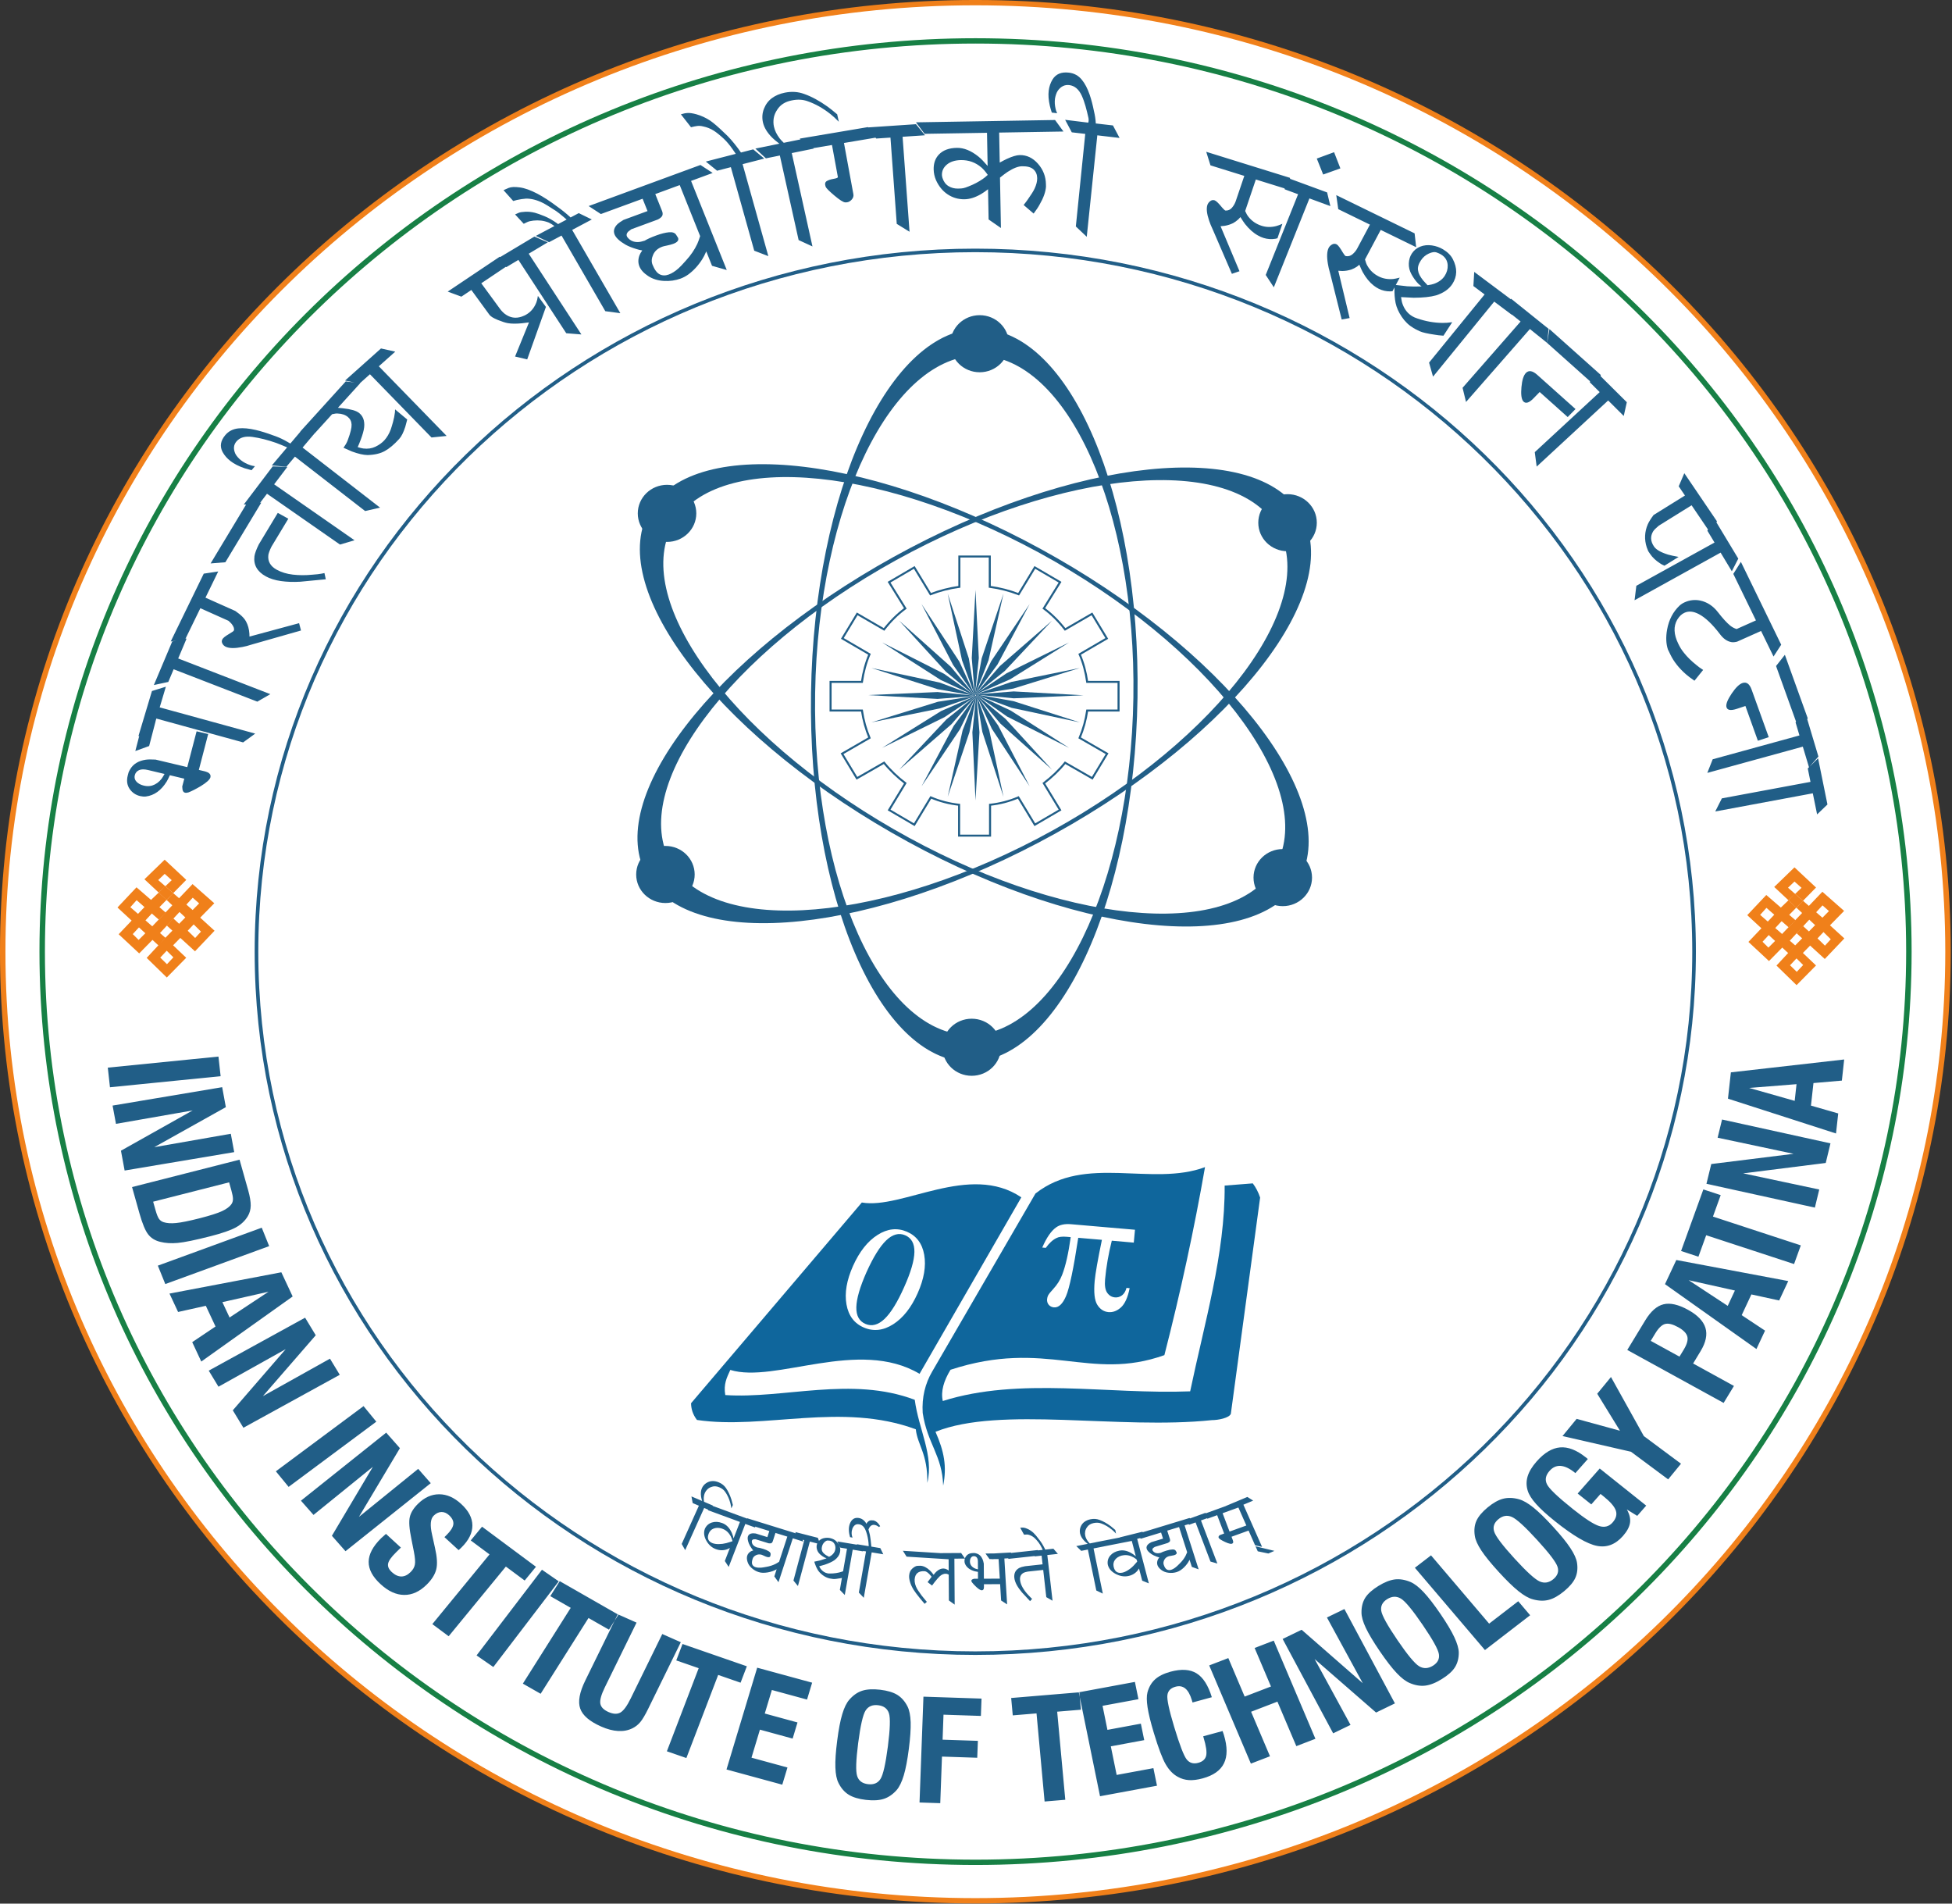 <?xml version="1.0" encoding="UTF-8"?>
<svg xmlns="http://www.w3.org/2000/svg" xmlns:xlink="http://www.w3.org/1999/xlink" width="320px" height="312px" viewBox="0 0 320 312" version="1.1">
<rect x="0" y="0" width="320" height="312" fill="#333333" stroke="none"/>
<g id="surface1">
<path style="fill-rule:evenodd;fill:rgb(100%,100%,100%);fill-opacity:1;stroke-width:0.84;stroke-linecap:butt;stroke-linejoin:miter;stroke:rgb(94.118%,50.196%,10.196%);stroke-opacity:1;stroke-miterlimit:22.926;" d="M 300.419 150.421 C 300.419 233.264 233.26 300.42 150.419 300.42 C 67.574 300.42 0.419 233.264 0.419 150.421 C 0.419 67.577 67.574 0.418 150.419 0.418 C 233.26 0.418 300.419 67.577 300.419 150.421 Z M 300.419 150.421 " transform="matrix(1.063,0,0,1.037,0,0)"/>
<path style="fill:none;stroke-width:0.56;stroke-linecap:butt;stroke-linejoin:miter;stroke:rgb(12.941%,36.863%,52.941%);stroke-opacity:1;stroke-miterlimit:22.926;" d="M 150.408 39.577 C 211.63 39.577 261.259 89.209 261.259 150.428 C 261.259 211.652 211.63 261.283 150.408 261.283 C 89.183 261.283 39.554 211.652 39.554 150.428 C 39.558 89.209 89.183 39.577 150.408 39.577 Z M 150.408 39.577 " transform="matrix(1.063,0,0,1.037,0,0)"/>
<path style=" stroke:none;fill-rule:evenodd;fill:rgb(12.941%,36.863%,52.941%);fill-opacity:1;" d="M 172.949 92.047 C 200.129 107.664 216.242 130.141 208.93 142.246 C 201.621 154.348 173.652 151.5 146.477 135.887 C 119.301 120.273 103.188 97.797 110.5 85.691 C 117.809 73.59 145.773 76.434 172.949 92.047 M 173.297 91.484 C 202.613 108.324 220.312 132.047 212.812 144.461 C 205.309 156.879 175.449 153.289 146.129 136.449 C 116.812 119.613 99.113 95.887 106.617 83.473 C 114.117 71.059 143.977 74.645 173.297 91.484 Z M 173.297 91.484 "/>
<path style=" stroke:none;fill-rule:evenodd;fill:rgb(12.941%,36.863%,52.941%);fill-opacity:1;" d="M 146.836 91.848 C 174.27 76.672 202.289 74.27 209.398 86.484 C 216.512 98.699 200.031 120.91 172.594 136.09 C 145.156 151.262 117.141 153.664 110.027 141.449 C 102.914 129.234 119.398 107.023 146.836 91.848 M 146.504 91.273 C 176.098 74.898 206.012 71.781 213.309 84.316 C 220.602 96.844 202.516 120.289 172.926 136.66 C 143.328 153.035 113.414 156.156 106.117 143.621 C 98.828 131.09 116.91 107.648 146.504 91.273 Z M 146.504 91.273 "/>
<path style=" stroke:none;fill-rule:evenodd;fill:rgb(12.941%,36.863%,52.941%);fill-opacity:1;" d="M 185.801 114.344 C 185.32 145.094 173.25 169.863 158.848 169.656 C 144.441 169.445 133.148 144.34 133.629 113.59 C 134.105 82.836 146.176 58.07 160.582 58.277 C 174.984 58.488 186.277 83.594 185.801 114.344 M 186.477 114.359 C 185.965 147.531 173.562 174.258 158.789 174.047 C 144.012 173.828 132.445 146.75 132.953 113.574 C 133.461 80.402 145.859 53.676 160.641 53.891 C 175.414 54.109 186.984 81.184 186.477 114.359 Z M 186.477 114.359 "/>
<path style="fill-rule:evenodd;fill:rgb(12.941%,36.863%,52.941%);fill-opacity:1;stroke-width:1;stroke-linecap:butt;stroke-linejoin:miter;stroke:rgb(12.941%,36.863%,52.941%);stroke-opacity:1;stroke-miterlimit:22.926;" d="M 155.097 54.323 C 155.097 56.539 153.3 58.337 151.084 58.337 C 148.869 58.337 147.072 56.539 147.072 54.323 C 147.072 52.107 148.869 50.314 151.084 50.314 C 153.3 50.314 155.097 52.107 155.097 54.323 Z M 155.097 54.323 " transform="matrix(1.063,0,0,1.037,0,0)"/>
<path style="fill-rule:evenodd;fill:rgb(12.941%,36.863%,52.941%);fill-opacity:1;stroke-width:1;stroke-linecap:butt;stroke-linejoin:miter;stroke:rgb(12.941%,36.863%,52.941%);stroke-opacity:1;stroke-miterlimit:22.926;" d="M 149.853 161.508 C 152.073 161.508 153.869 163.305 153.869 165.518 C 153.869 167.737 152.073 169.531 149.853 169.531 C 147.638 169.531 145.845 167.737 145.845 165.518 C 145.845 163.305 147.638 161.508 149.853 161.508 Z M 149.853 161.508 " transform="matrix(1.063,0,0,1.037,0,0)"/>
<path style="fill-rule:evenodd;fill:rgb(12.941%,36.863%,52.941%);fill-opacity:1;stroke-width:1;stroke-linecap:butt;stroke-linejoin:miter;stroke:rgb(12.941%,36.863%,52.941%);stroke-opacity:1;stroke-miterlimit:22.926;" d="M 201.838 138.705 C 201.838 140.92 200.044 142.718 197.825 142.718 C 195.61 142.718 193.817 140.92 193.817 138.705 C 193.817 136.489 195.61 134.695 197.825 134.695 C 200.044 134.695 201.838 136.489 201.838 138.705 Z M 201.838 138.705 " transform="matrix(1.063,0,0,1.037,0,0)"/>
<path style="fill-rule:evenodd;fill:rgb(12.941%,36.863%,52.941%);fill-opacity:1;stroke-width:1;stroke-linecap:butt;stroke-linejoin:miter;stroke:rgb(12.941%,36.863%,52.941%);stroke-opacity:1;stroke-miterlimit:22.926;" d="M 106.882 81.14 C 106.882 83.356 105.085 85.15 102.87 85.15 C 100.654 85.15 98.857 83.356 98.857 81.14 C 98.857 78.924 100.654 77.127 102.87 77.127 C 105.085 77.127 106.882 78.924 106.882 81.14 Z M 106.882 81.14 " transform="matrix(1.063,0,0,1.037,0,0)"/>
<path style="fill-rule:evenodd;fill:rgb(12.941%,36.863%,52.941%);fill-opacity:1;stroke-width:1;stroke-linecap:butt;stroke-linejoin:miter;stroke:rgb(12.941%,36.863%,52.941%);stroke-opacity:1;stroke-miterlimit:22.926;" d="M 202.576 82.617 C 202.576 84.833 200.779 86.627 198.564 86.627 C 196.348 86.627 194.551 84.833 194.551 82.617 C 194.551 80.402 196.348 78.604 198.564 78.604 C 200.779 78.604 202.576 80.402 202.576 82.617 Z M 202.576 82.617 " transform="matrix(1.063,0,0,1.037,0,0)"/>
<path style="fill-rule:evenodd;fill:rgb(12.941%,36.863%,52.941%);fill-opacity:1;stroke-width:1;stroke-linecap:butt;stroke-linejoin:miter;stroke:rgb(12.941%,36.863%,52.941%);stroke-opacity:1;stroke-miterlimit:22.926;" d="M 106.632 138.215 C 106.632 140.43 104.839 142.224 102.624 142.224 C 100.408 142.224 98.611 140.43 98.611 138.215 C 98.611 135.999 100.408 134.201 102.624 134.201 C 104.839 134.201 106.632 135.999 106.632 138.215 Z M 106.632 138.215 " transform="matrix(1.063,0,0,1.037,0,0)"/>
<path style=" stroke:none;fill-rule:evenodd;fill:rgb(12.941%,36.863%,52.941%);fill-opacity:1;" d="M 159.918 96.684 L 159.305 107.855 L 159.816 114.055 L 160.461 107.855 Z M 159.918 96.684 "/>
<path style=" stroke:none;fill-rule:evenodd;fill:rgb(12.941%,36.863%,52.941%);fill-opacity:1;" d="M 155.359 97.281 L 157.707 108.219 L 159.848 114.09 L 158.828 107.922 Z M 155.359 97.281 "/>
<path style=" stroke:none;fill-rule:evenodd;fill:rgb(12.941%,36.863%,52.941%);fill-opacity:1;" d="M 151.074 99.004 L 156.246 108.984 L 159.883 114.121 L 157.266 108.422 Z M 151.074 99.004 "/>
<path style=" stroke:none;fill-rule:evenodd;fill:rgb(12.941%,36.863%,52.941%);fill-opacity:1;" d="M 147.402 101.723 L 155.055 110.078 L 159.918 114.121 L 155.871 109.281 Z M 147.402 101.723 "/>
<path style=" stroke:none;fill-rule:evenodd;fill:rgb(12.941%,36.863%,52.941%);fill-opacity:1;" d="M 144.613 105.301 L 154.203 111.438 L 159.984 114.121 L 154.781 110.441 Z M 144.613 105.301 "/>
<path style=" stroke:none;fill-rule:evenodd;fill:rgb(12.941%,36.863%,52.941%);fill-opacity:1;" d="M 142.848 109.48 L 153.73 112.961 L 160.02 114.09 L 154.035 111.867 Z M 142.848 109.48 "/>
<path style=" stroke:none;fill-rule:evenodd;fill:rgb(12.941%,36.863%,52.941%);fill-opacity:1;" d="M 142.234 113.922 L 153.695 114.551 L 160.051 114.055 L 153.695 113.426 Z M 142.234 113.922 "/>
<path style=" stroke:none;fill-rule:evenodd;fill:rgb(12.941%,36.863%,52.941%);fill-opacity:1;" d="M 142.848 118.398 L 154.07 116.109 L 160.086 114.023 L 153.762 115.016 Z M 142.848 118.398 "/>
<path style=" stroke:none;fill-rule:evenodd;fill:rgb(12.941%,36.863%,52.941%);fill-opacity:1;" d="M 144.613 122.574 L 154.852 117.535 L 160.125 113.988 L 154.273 116.543 Z M 144.613 122.574 "/>
<path style=" stroke:none;fill-rule:evenodd;fill:rgb(12.941%,36.863%,52.941%);fill-opacity:1;" d="M 147.402 126.156 L 155.977 118.699 L 160.125 113.922 L 155.156 117.902 Z M 147.402 126.156 "/>
<path style=" stroke:none;fill-rule:evenodd;fill:rgb(12.941%,36.863%,52.941%);fill-opacity:1;" d="M 151.074 128.875 L 157.367 119.527 L 160.125 113.891 L 156.348 118.965 Z M 151.074 128.875 "/>
<path style=" stroke:none;fill-rule:evenodd;fill:rgb(12.941%,36.863%,52.941%);fill-opacity:1;" d="M 155.359 130.598 L 158.93 119.992 L 160.086 113.855 L 157.809 119.691 Z M 155.359 130.598 "/>
<path style=" stroke:none;fill-rule:evenodd;fill:rgb(12.941%,36.863%,52.941%);fill-opacity:1;" d="M 159.918 131.195 L 160.566 120.023 L 160.051 113.824 L 159.406 120.023 Z M 159.918 131.195 "/>
<path style=" stroke:none;fill-rule:evenodd;fill:rgb(12.941%,36.863%,52.941%);fill-opacity:1;" d="M 164.508 130.598 L 162.164 119.656 L 160.02 113.789 L 161.039 119.957 Z M 164.508 130.598 "/>
<path style=" stroke:none;fill-rule:evenodd;fill:rgb(12.941%,36.863%,52.941%);fill-opacity:1;" d="M 168.793 128.875 L 163.625 118.895 L 159.984 113.758 L 162.602 119.457 Z M 168.793 128.875 "/>
<path style=" stroke:none;fill-rule:evenodd;fill:rgb(12.941%,36.863%,52.941%);fill-opacity:1;" d="M 172.465 126.156 L 164.816 117.801 L 159.918 113.758 L 164 118.598 Z M 172.465 126.156 "/>
<path style=" stroke:none;fill-rule:evenodd;fill:rgb(12.941%,36.863%,52.941%);fill-opacity:1;" d="M 175.254 122.574 L 165.664 116.445 L 159.883 113.758 L 165.086 117.438 Z M 175.254 122.574 "/>
<path style=" stroke:none;fill-rule:evenodd;fill:rgb(12.941%,36.863%,52.941%);fill-opacity:1;" d="M 177.023 118.398 L 166.141 114.918 L 159.848 113.789 L 165.836 116.012 Z M 177.023 118.398 "/>
<path style=" stroke:none;fill-rule:evenodd;fill:rgb(12.941%,36.863%,52.941%);fill-opacity:1;" d="M 177.637 113.953 L 166.172 113.324 L 159.816 113.824 L 166.172 114.453 Z M 177.637 113.953 "/>
<path style=" stroke:none;fill-rule:evenodd;fill:rgb(12.941%,36.863%,52.941%);fill-opacity:1;" d="M 177.023 109.48 L 165.801 111.766 L 159.781 113.855 L 166.105 112.859 Z M 177.023 109.48 "/>
<path style=" stroke:none;fill-rule:evenodd;fill:rgb(12.941%,36.863%,52.941%);fill-opacity:1;" d="M 175.254 105.301 L 165.02 110.344 L 159.75 113.891 L 165.598 111.336 Z M 175.254 105.301 "/>
<path style=" stroke:none;fill-rule:evenodd;fill:rgb(12.941%,36.863%,52.941%);fill-opacity:1;" d="M 172.465 101.723 L 163.895 109.184 L 159.75 113.953 L 164.711 109.977 Z M 172.465 101.723 "/>
<path style=" stroke:none;fill-rule:evenodd;fill:rgb(12.941%,36.863%,52.941%);fill-opacity:1;" d="M 168.793 99.004 L 162.5 108.352 L 159.75 113.988 L 163.523 108.914 Z M 168.793 99.004 "/>
<path style=" stroke:none;fill-rule:evenodd;fill:rgb(12.941%,36.863%,52.941%);fill-opacity:1;" d="M 164.508 97.281 L 160.938 107.887 L 159.781 114.023 L 162.059 108.188 Z M 164.508 97.281 "/>
<path style=" stroke:none;fill-rule:evenodd;fill:rgb(12.941%,36.863%,52.941%);fill-opacity:1;" d="M 300.984 185.777 L 283.273 180.07 L 283.75 175.758 L 302.324 173.648 L 301.945 177.109 L 297.289 177.512 L 296.879 181.207 L 301.348 182.492 Z M 294.211 180.43 L 294.512 177.695 L 286.75 178.312 Z M 297.52 197.926 L 279.746 194.023 L 280.535 190.785 L 294.031 189.109 L 281.578 186.469 L 282.305 183.488 L 300.078 187.395 L 299.301 190.609 L 285.77 192.312 L 298.238 194.961 Z M 294.109 207.176 L 279.703 202.453 L 278.43 205.973 L 275.586 205.039 L 279.238 194.945 L 282.082 195.879 L 280.812 199.395 L 295.215 204.117 Z M 287.941 221.105 L 272.949 210.473 L 274.805 206.512 L 293.156 209.965 L 291.668 213.148 L 287.113 212.156 L 285.523 215.555 L 289.352 218.09 Z M 283.234 214.031 L 284.41 211.516 L 276.832 209.824 Z M 282.562 229.938 L 266.766 221.258 L 269.719 216.398 C 270.617 214.918 271.613 214.039 272.707 213.773 C 273.797 213.504 275.137 213.805 276.727 214.68 C 278.285 215.535 279.234 216.52 279.578 217.629 C 279.918 218.742 279.656 220.012 278.793 221.438 L 277.559 223.477 L 284.254 227.156 Z M 275.324 222.352 L 276.035 221.184 C 276.562 220.309 276.754 219.602 276.609 219.051 C 276.461 218.504 275.957 217.988 275.086 217.512 C 274.211 217.031 273.508 216.859 272.973 216.996 C 272.438 217.133 271.898 217.652 271.348 218.555 L 270.613 219.766 Z M 273.469 242.469 L 267.375 237.941 L 256.148 235.371 L 258.465 232.551 L 265.57 234.496 L 261.84 228.434 L 264.094 225.691 L 269.48 235.371 L 275.574 239.902 Z M 268.398 248.449 L 266.691 247.398 C 267.141 248.188 267.316 248.914 267.215 249.586 C 267.117 250.258 266.73 250.984 266.051 251.754 C 264.82 253.145 263.402 253.684 261.797 253.367 C 260.191 253.051 257.906 251.715 254.953 249.359 C 253.578 248.258 252.531 247.309 251.824 246.508 C 251.105 245.707 250.652 244.984 250.449 244.336 C 250.199 243.547 250.195 242.758 250.43 241.977 C 250.664 241.195 251.16 240.379 251.902 239.535 C 253.164 238.105 254.441 237.34 255.75 237.227 C 257.051 237.117 258.449 237.656 259.949 238.848 L 260.301 239.129 L 258.258 241.441 L 258.113 241.324 C 257.281 240.66 256.516 240.305 255.824 240.258 C 255.141 240.219 254.535 240.488 254.023 241.078 C 253.383 241.797 253.242 242.52 253.59 243.25 C 253.934 243.98 255.359 245.34 257.855 247.332 C 259.828 248.906 261.262 249.836 262.148 250.113 C 263.039 250.391 263.773 250.199 264.359 249.535 C 264.934 248.883 265.113 248.223 264.887 247.57 C 264.664 246.914 263.984 246.137 262.863 245.238 L 262.383 244.855 L 260.867 246.57 L 258.633 244.789 L 262.25 240.688 L 269.871 246.77 Z M 245.68 257.621 C 244.414 256.234 243.465 255.07 242.84 254.125 C 242.223 253.18 241.863 252.379 241.77 251.715 C 241.629 250.789 241.715 249.973 242.035 249.262 C 242.355 248.547 242.973 247.816 243.875 247.066 C 244.781 246.316 245.625 245.844 246.414 245.641 C 247.199 245.438 248.07 245.465 249.016 245.727 C 249.699 245.918 250.488 246.367 251.379 247.086 C 252.27 247.805 253.348 248.852 254.609 250.238 C 255.871 251.613 256.812 252.773 257.434 253.719 C 258.055 254.66 258.422 255.465 258.527 256.137 C 258.668 257.066 258.574 257.887 258.254 258.598 C 257.934 259.316 257.32 260.043 256.418 260.793 C 255.508 261.543 254.664 262.02 253.875 262.219 C 253.09 262.422 252.227 262.391 251.281 262.125 C 250.605 261.949 249.82 261.5 248.926 260.785 C 248.031 260.066 246.949 259.012 245.68 257.621 Z M 248.297 255.457 C 250.27 257.613 251.637 258.859 252.41 259.199 C 253.188 259.539 253.93 259.414 254.648 258.824 C 255.344 258.242 255.582 257.57 255.336 256.805 C 255.098 256.047 253.984 254.578 251.992 252.402 C 250.004 250.227 248.625 248.965 247.855 248.629 C 247.086 248.289 246.348 248.41 245.641 248.996 C 244.93 249.582 244.699 250.262 244.949 251.035 C 245.191 251.805 246.312 253.281 248.297 255.457 Z M 243.434 270.445 L 231.949 256.957 L 234.594 254.922 L 244.121 266.113 L 248.891 262.441 L 250.844 264.738 Z M 226.199 270.637 C 225.145 269.094 224.379 267.812 223.898 266.797 C 223.422 265.781 223.188 264.938 223.195 264.27 C 223.188 263.336 223.395 262.539 223.812 261.871 C 224.238 261.207 224.949 260.566 225.961 259.941 C 226.961 259.32 227.867 258.965 228.684 258.863 C 229.488 258.77 230.344 258.914 231.246 259.293 C 231.898 259.578 232.609 260.129 233.387 260.957 C 234.164 261.785 235.074 262.965 236.129 264.504 C 237.172 266.035 237.934 267.309 238.41 268.324 C 238.887 269.344 239.133 270.188 239.145 270.863 C 239.145 271.805 238.93 272.605 238.512 273.266 C 238.09 273.934 237.371 274.574 236.367 275.195 C 235.363 275.82 234.453 276.176 233.645 276.273 C 232.836 276.367 231.984 276.227 231.09 275.84 C 230.445 275.57 229.734 275.027 228.949 274.195 C 228.168 273.367 227.254 272.18 226.199 270.637 Z M 229.109 268.84 C 230.742 271.234 231.918 272.652 232.633 273.09 C 233.355 273.527 234.109 273.5 234.906 273.012 C 235.68 272.531 236.012 271.895 235.883 271.105 C 235.758 270.32 234.867 268.723 233.215 266.301 C 231.562 263.883 230.383 262.453 229.668 262.016 C 228.957 261.582 228.207 261.602 227.422 262.086 C 226.633 262.574 226.309 263.219 226.434 264.012 C 226.566 264.809 227.457 266.418 229.109 268.84 Z M 218.551 284.09 L 210.27 268.625 L 213.383 267.117 L 223.406 275.879 L 217.531 265.105 L 220.395 263.719 L 228.676 279.184 L 225.586 280.684 L 215.512 271.914 L 221.398 282.711 Z M 205.062 289.055 L 198.23 272.961 L 201.363 271.758 L 204.043 278.07 L 208.355 276.414 L 205.676 270.102 L 208.809 268.895 L 215.641 284.988 L 212.512 286.191 L 209.414 278.898 L 205.098 280.555 L 208.195 287.852 Z M 197.246 284.578 L 200.422 283.715 C 200.441 283.789 200.48 283.891 200.531 284.031 C 200.578 284.172 200.617 284.277 200.641 284.359 C 201.223 286.285 201.227 287.836 200.652 289.004 C 200.082 290.172 198.914 290.996 197.152 291.477 C 196.316 291.703 195.57 291.797 194.91 291.758 C 194.246 291.715 193.637 291.535 193.074 291.215 C 192.309 290.801 191.648 290.121 191.102 289.176 C 190.551 288.23 189.902 286.504 189.145 283.992 C 188.625 282.27 188.285 280.887 188.125 279.828 C 187.965 278.777 187.957 277.961 188.109 277.379 C 188.352 276.484 188.77 275.773 189.367 275.238 C 189.957 274.703 190.801 274.289 191.883 273.992 C 193.66 273.512 195.082 273.598 196.156 274.258 C 197.23 274.918 198.066 276.227 198.66 278.172 L 195.496 279.035 L 195.379 278.633 C 195.105 277.73 194.75 277.098 194.305 276.738 C 193.863 276.379 193.328 276.281 192.699 276.453 C 191.914 276.668 191.477 277.121 191.379 277.812 C 191.277 278.504 191.645 280.242 192.484 283.02 C 193.391 286.023 194.082 287.812 194.551 288.383 C 195.02 288.957 195.652 289.141 196.434 288.926 C 197.164 288.73 197.594 288.336 197.734 287.746 C 197.867 287.16 197.727 286.18 197.312 284.809 Z M 180.332 294.402 L 176.852 277.367 L 186.051 275.664 L 186.629 278.496 L 180.746 279.582 L 181.547 283.523 L 187.027 282.508 L 187.578 285.207 L 182.102 286.223 L 183.059 290.91 L 189.082 289.797 L 189.672 292.676 Z M 171.246 295.266 L 169.922 280.824 L 166.027 281.148 L 165.766 278.301 L 176.941 277.367 L 177.203 280.219 L 173.309 280.543 L 174.637 294.98 Z M 150.742 295.426 L 151.383 278.082 L 160.906 278.398 L 160.801 281.238 L 154.672 281.035 L 154.523 285.133 L 160.309 285.324 L 160.203 288.094 L 154.422 287.902 L 154.141 295.539 Z M 137.246 285.285 C 137.477 283.461 137.754 282.008 138.078 280.938 C 138.398 279.867 138.785 279.078 139.242 278.57 C 139.871 277.848 140.566 277.363 141.336 277.113 C 142.113 276.863 143.094 276.809 144.281 276.945 C 145.469 277.086 146.41 277.363 147.098 277.785 C 147.777 278.207 148.34 278.836 148.77 279.684 C 149.078 280.297 149.25 281.156 149.289 282.266 C 149.32 283.375 149.223 284.836 148.988 286.656 C 148.754 288.473 148.48 289.91 148.16 290.98 C 147.836 292.051 147.453 292.848 147.004 293.375 C 146.367 294.094 145.664 294.578 144.898 294.828 C 144.125 295.082 143.141 295.137 141.953 295 C 140.762 294.859 139.824 294.578 139.141 294.156 C 138.453 293.734 137.902 293.105 137.477 292.262 C 137.16 291.66 136.984 290.809 136.949 289.695 C 136.906 288.582 137.008 287.109 137.246 285.285 Z M 140.684 285.688 C 140.32 288.52 140.262 290.324 140.52 291.098 C 140.77 291.875 141.367 292.316 142.305 292.426 C 143.23 292.535 143.91 292.25 144.344 291.566 C 144.777 290.891 145.176 289.121 145.551 286.254 C 145.918 283.391 145.977 281.574 145.727 280.805 C 145.473 280.035 144.891 279.594 143.957 279.484 C 143.02 279.375 142.34 279.668 141.898 280.355 C 141.461 281.047 141.055 282.824 140.684 285.688 Z M 119.098 290.016 L 124.129 273.332 L 133.137 275.789 L 132.301 278.559 L 126.535 276.988 L 125.371 280.844 L 130.738 282.309 L 129.941 284.953 L 124.578 283.488 L 123.195 288.082 L 129.094 289.691 L 128.242 292.508 Z M 109.324 287.035 L 114.539 273.414 L 110.863 272.141 L 111.891 269.449 L 122.434 273.102 L 121.406 275.793 L 117.734 274.52 L 112.52 288.141 Z M 101.273 264.578 L 104.352 265.945 L 99.156 276.547 C 98.562 277.758 98.316 278.648 98.414 279.219 C 98.512 279.789 98.961 280.25 99.758 280.602 C 100.543 280.949 101.195 280.977 101.715 280.676 C 102.23 280.375 102.793 279.605 103.395 278.375 L 108.57 267.816 L 111.609 269.16 L 106.285 280.02 C 105.77 281.074 105.328 281.816 104.965 282.25 C 104.602 282.68 104.18 283.016 103.707 283.25 C 102.992 283.609 102.207 283.758 101.344 283.711 C 100.477 283.664 99.539 283.418 98.539 282.973 C 96.645 282.133 95.508 281.156 95.117 280.031 C 94.719 278.906 94.996 277.375 95.949 275.434 Z M 85.715 275.945 L 93.562 263.523 L 90.211 261.605 L 91.762 259.152 L 101.379 264.652 L 99.828 267.102 L 96.477 265.188 L 88.629 277.609 Z M 78.125 271.32 L 88.848 257.277 L 91.598 259.18 L 80.875 273.223 Z M 70.875 266.188 L 80.25 254.766 L 77.172 252.477 L 79.023 250.223 L 87.863 256.793 L 86.012 259.047 L 82.93 256.758 L 73.551 268.18 Z M 63.273 251.402 L 65.719 253.648 L 64.906 254.449 C 64.125 255.215 63.699 255.832 63.621 256.293 C 63.535 256.758 63.742 257.215 64.238 257.672 C 64.754 258.145 65.273 258.383 65.797 258.383 C 66.32 258.383 66.828 258.141 67.32 257.652 C 67.699 257.277 67.93 256.875 68.012 256.434 C 68.098 255.996 68.039 255.273 67.844 254.281 L 67.449 252.289 C 67.094 250.582 67.004 249.367 67.184 248.629 C 67.359 247.895 67.805 247.18 68.52 246.477 C 69.582 245.426 70.746 244.906 72.004 244.91 C 73.258 244.914 74.461 245.445 75.605 246.5 C 76.824 247.617 77.434 248.789 77.441 250.02 C 77.449 251.246 76.848 252.449 75.648 253.633 C 75.527 253.754 75.434 253.844 75.367 253.902 C 75.297 253.969 75.234 254.02 75.18 254.062 L 72.859 251.934 L 73.195 251.602 C 73.879 250.93 74.254 250.336 74.32 249.832 C 74.379 249.328 74.145 248.828 73.613 248.34 C 73.219 247.98 72.801 247.805 72.355 247.816 C 71.906 247.832 71.488 248.031 71.094 248.422 C 70.559 248.941 70.473 249.988 70.836 251.547 C 70.84 251.562 70.844 251.574 70.844 251.586 L 71.309 253.691 C 71.652 255.18 71.727 256.348 71.523 257.195 C 71.312 258.051 70.789 258.891 69.945 259.723 C 68.793 260.859 67.566 261.422 66.258 261.406 C 64.949 261.398 63.664 260.812 62.395 259.645 C 61.074 258.438 60.422 257.211 60.438 255.973 C 60.453 254.727 61.133 253.445 62.48 252.113 C 62.621 251.977 62.871 251.75 63.223 251.449 Z M 49.336 245.961 L 63.312 234.809 L 65.559 237.355 L 58.84 248.617 L 68.555 240.746 L 70.617 243.09 L 56.641 254.242 L 54.41 251.715 L 61.125 240.41 L 51.395 248.293 Z M 45.223 241.148 L 59.598 230.461 L 61.691 233.012 L 47.316 243.699 Z M 34.219 224.648 L 50.016 215.969 L 51.762 218.848 L 43.094 228.828 L 54.094 222.684 L 55.699 225.328 L 39.902 234.008 L 38.164 231.148 L 46.84 221.125 L 35.816 227.281 Z M 27.785 212.016 L 46.121 208.527 L 47.977 212.492 L 32.996 223.156 L 31.512 219.977 L 35.332 217.414 L 33.742 214.02 L 29.195 215.031 Z M 36.457 213.422 L 37.633 215.938 L 44.027 211.711 Z M 25.875 207.438 L 42.91 201.219 L 44.125 204.238 L 27.098 210.457 Z M 21.648 194.559 L 39.27 190.07 L 40.684 195.082 C 40.973 196.109 41.109 196.945 41.102 197.598 C 41.086 198.25 40.93 198.828 40.629 199.324 C 40.191 200.07 39.547 200.676 38.695 201.156 C 37.844 201.629 36.453 202.117 34.512 202.613 C 32.012 203.25 30.219 203.617 29.141 203.715 C 28.059 203.812 27.098 203.75 26.262 203.535 C 25.43 203.336 24.773 202.93 24.293 202.316 C 23.816 201.703 23.336 200.551 22.859 198.859 Z M 25.105 196.957 L 25.496 198.34 C 25.695 199.047 25.887 199.523 26.074 199.781 C 26.258 200.035 26.504 200.211 26.812 200.312 C 27.352 200.488 28.039 200.535 28.871 200.453 C 29.703 200.375 31 200.113 32.75 199.668 C 34.457 199.23 35.684 198.84 36.418 198.496 C 37.152 198.152 37.676 197.758 37.973 197.309 C 38.121 197.074 38.195 196.805 38.191 196.496 C 38.191 196.191 38.105 195.73 37.934 195.121 L 37.559 193.785 Z M 18.457 181.203 L 36.422 178.188 L 37.023 181.461 L 25.289 188.02 L 37.836 185.824 L 38.395 188.832 L 20.43 191.848 L 19.828 188.598 L 31.582 182 L 19.012 184.199 Z M 17.672 174.984 L 35.812 173.172 L 36.168 176.387 L 18.027 178.203 Z M 17.672 174.984 "/>
<path style=" stroke:none;fill-rule:nonzero;fill:rgb(12.941%,36.863%,52.941%);fill-opacity:1;" d="M 297.887 133.48 L 297.18 130.023 L 281.188 133 L 282.273 130.852 L 296.801 128.148 L 296.355 125.949 L 298.047 124.289 L 299.582 131.855 Z M 296.559 125.762 L 295.543 122.375 L 279.887 126.676 L 280.77 124.445 L 294.992 120.539 L 294.352 118.387 L 295.883 116.59 L 298.102 124 Z M 288.176 121.406 L 286.133 115.711 L 284.719 116.18 C 283.68 116.52 283.105 116.398 283.008 115.812 C 282.941 115.34 283.242 114.621 283.895 113.652 C 284.547 112.688 285.137 112.117 285.668 111.941 C 286.32 111.727 286.82 112.094 287.156 113.043 L 289.957 120.82 Z M 294.926 119.645 L 291.156 109.16 L 292.602 107.324 L 296.352 117.738 Z M 290.918 106.02 C 290.754 106.215 290.582 106.238 290.414 106.094 C 290.25 105.973 290.227 105.812 290.332 105.613 C 290.383 105.539 290.48 105.488 290.621 105.461 C 290.758 105.434 290.855 105.449 290.906 105.508 C 291.102 105.699 291.102 105.871 290.918 106.02 Z M 290.742 107.605 L 288.699 103.414 L 284.762 105.172 C 284.383 105.262 284.082 105.285 283.867 105.246 C 283.156 105.133 282.52 104.691 281.945 103.918 C 280.699 102.285 279.547 101.195 278.484 100.645 C 277.617 100.195 276.844 100.117 276.168 100.422 C 275.914 100.535 275.695 100.68 275.512 100.859 C 275.328 101.031 275.145 101.27 274.953 101.57 C 274.32 102.664 274.379 103.977 275.125 105.504 C 275.242 105.75 275.379 106 275.531 106.258 C 275.688 106.512 275.867 106.766 276.082 107.023 C 276.602 107.684 277.262 108.332 278.066 108.973 C 278.324 109.207 278.707 109.484 279.203 109.801 L 277.781 111.57 C 277.16 111.145 276.68 110.781 276.336 110.473 C 275.223 109.484 274.395 108.438 273.855 107.328 L 273.598 106.797 C 273.52 106.641 273.469 106.527 273.434 106.465 C 273.121 105.527 273.07 104.438 273.293 103.203 C 273.582 101.59 274.262 100.273 275.352 99.246 C 275.586 99.035 275.859 98.855 276.188 98.711 C 277.008 98.344 277.852 98.254 278.723 98.43 C 279.863 98.676 280.832 99.309 281.625 100.332 C 282.418 101.359 283.094 102.094 283.652 102.547 C 283.98 102.805 284.328 102.988 284.691 103.098 L 287.859 101.684 L 284.148 94.062 L 285.391 92.09 L 292 105.668 Z M 283.906 93.629 L 282.066 90.574 L 267.961 98.379 L 268.254 96.008 L 281.07 88.922 L 279.898 86.98 L 280.938 84.883 L 284.965 91.559 Z M 272.863 92.719 C 272.527 92.574 272.266 92.438 272.074 92.289 C 271.414 91.852 270.895 91.359 270.52 90.805 C 270.41 90.641 270.305 90.488 270.207 90.344 C 270.098 90.055 270.02 89.848 269.957 89.707 C 269.539 88.418 269.602 87.156 270.133 85.922 C 270.312 85.52 270.629 85.016 271.074 84.414 L 276.223 81.215 L 275.199 79.707 L 276.117 77.559 L 281.465 85.441 L 280.543 87.59 L 277.309 82.816 L 271.938 86.156 C 271.488 86.523 271.176 86.832 271.012 87.082 C 270.52 87.887 270.566 88.719 271.152 89.578 C 271.5 90.094 272.27 90.535 273.461 90.902 C 273.844 91.012 274.418 91.137 275.18 91.277 Z M 266.188 68.176 L 263.633 65.637 L 251.914 76.477 L 251.602 74.109 L 262.246 64.266 L 260.625 62.652 L 261.102 60.375 L 266.691 65.922 Z M 257 68.355 L 252.406 64.25 L 251.383 65.297 C 250.633 66.066 250.07 66.215 249.688 65.742 C 249.402 65.355 249.312 64.586 249.418 63.441 C 249.52 62.293 249.766 61.523 250.145 61.129 C 250.617 60.648 251.234 60.746 252.004 61.434 L 258.281 67.043 Z M 262.098 63.77 L 253.629 56.207 L 254.004 53.934 L 262.418 61.449 Z M 253.621 56.195 L 250.801 53.926 L 240.332 65.883 L 239.766 63.559 L 249.277 52.699 L 247.488 51.262 L 247.707 48.949 L 253.879 53.906 Z M 247.852 51.605 L 244.953 49.434 L 234.922 61.734 L 234.273 59.43 L 243.379 48.258 L 241.539 46.879 L 241.676 44.562 L 248.023 49.309 Z M 236.832 45.223 C 237.18 44.68 237.352 44.105 237.328 43.484 C 237.289 42.715 236.926 42.117 236.23 41.703 C 236.059 41.598 235.816 41.488 235.5 41.371 C 235.184 41.254 234.758 41.316 234.223 41.562 C 233.688 41.805 233.25 42.184 232.914 42.707 C 232.52 43.309 232.375 43.855 232.473 44.348 C 232.531 44.812 232.812 45.355 233.312 45.973 C 233.465 46.152 233.707 46.41 234.027 46.75 C 234.492 46.68 234.848 46.602 235.086 46.516 C 235.867 46.234 236.449 45.805 236.832 45.223 Z M 236.633 55.02 C 236.027 54.977 235.547 54.922 235.199 54.855 C 233.988 54.68 233.164 54.488 232.727 54.285 C 232.289 54.078 231.949 53.906 231.711 53.762 C 230.949 53.309 230.312 52.695 229.793 51.922 C 229.273 51.148 228.938 50.391 228.785 49.652 C 228.637 48.914 228.578 48.105 228.605 47.227 C 228.609 47.086 228.621 46.902 228.641 46.688 L 230.703 46.922 C 231.34 46.961 231.98 46.969 232.629 46.953 C 232.719 46.949 232.859 46.945 233.043 46.938 C 232.816 46.777 232.629 46.621 232.484 46.477 C 232.09 46.066 231.73 45.57 231.402 44.984 C 231.078 44.398 230.926 43.797 230.953 43.18 C 230.98 42.559 231.141 42.02 231.441 41.562 C 231.793 41.023 232.262 40.641 232.848 40.414 C 233.434 40.188 234.059 40.125 234.734 40.223 C 235.406 40.324 236.012 40.535 236.555 40.859 C 237.312 41.312 237.852 41.852 238.168 42.473 C 238.93 43.941 238.902 45.297 238.094 46.543 C 237.539 47.395 236.648 48.016 235.426 48.41 C 234.504 48.668 233.277 48.797 231.738 48.801 C 231.234 48.785 230.547 48.75 229.68 48.695 C 229.746 49.195 229.828 49.578 229.93 49.84 C 230.254 50.727 230.785 51.395 231.523 51.832 C 231.758 51.977 232.027 52.09 232.328 52.188 C 233.707 52.664 235.082 52.91 236.457 52.926 C 236.906 52.934 237.445 52.895 238.07 52.809 Z M 232.16 40.516 L 226.348 37.68 L 223.77 42.523 C 223.883 42.961 224.008 43.297 224.145 43.527 C 224.582 44.32 225.223 44.918 226.066 45.332 C 226.773 45.676 227.551 45.805 228.395 45.727 C 228.672 45.695 229.023 45.621 229.461 45.504 L 228.277 47.73 C 228.129 47.738 228.008 47.75 227.918 47.758 C 227.254 47.766 226.629 47.625 226.035 47.336 C 225.762 47.199 225.48 47.023 225.199 46.805 C 224.527 46.281 223.926 45.551 223.398 44.605 C 223.242 44.309 223.055 43.902 222.844 43.387 C 222.684 43.527 222.555 43.629 222.465 43.695 C 222.152 43.902 221.84 44.062 221.516 44.18 C 221.035 44.332 220.547 44.41 220.059 44.418 C 219.887 44.414 219.664 44.402 219.391 44.379 L 221.25 52.129 L 219.949 52.363 L 218.066 44.848 C 217.863 44.145 217.738 43.602 217.684 43.219 C 217.484 42.023 217.535 41.156 217.824 40.609 C 217.941 40.391 218.121 40.211 218.367 40.07 C 218.617 39.93 218.863 39.922 219.113 40.043 C 219.344 40.156 219.684 40.613 220.152 41.414 C 220.363 41.766 220.523 41.953 220.625 41.977 C 221.047 42.047 221.418 41.938 221.742 41.656 C 222.062 41.375 222.32 41.059 222.504 40.707 L 224.578 36.816 L 219.387 34.281 L 219.059 31.98 L 231.902 38.246 Z M 219.734 27.598 L 216.914 28.605 L 215.867 25.988 L 218.703 24.945 Z M 218.094 33.781 L 214.66 32.52 L 208.824 47.09 L 207.496 45.066 L 212.801 31.836 L 210.617 31.031 L 210.043 28.777 L 217.559 31.539 Z M 212.078 31.344 L 205.875 29.418 L 204.125 34.586 C 204.309 35 204.484 35.312 204.656 35.523 C 205.219 36.238 205.949 36.734 206.848 37.016 C 207.598 37.25 208.391 37.262 209.211 37.055 C 209.48 36.984 209.816 36.859 210.227 36.68 L 209.422 39.051 C 209.273 39.086 209.16 39.113 209.07 39.137 C 208.418 39.242 207.773 39.195 207.141 39 C 206.852 38.91 206.543 38.777 206.23 38.598 C 205.484 38.188 204.773 37.555 204.094 36.699 C 203.891 36.43 203.641 36.055 203.348 35.578 C 203.207 35.738 203.102 35.863 203.02 35.938 C 202.746 36.191 202.461 36.395 202.164 36.562 C 201.715 36.781 201.246 36.934 200.762 37.012 C 200.594 37.035 200.367 37.059 200.094 37.078 L 203.195 44.453 L 201.949 44.879 L 198.863 37.734 C 198.555 37.07 198.34 36.555 198.223 36.184 C 197.832 35.031 197.738 34.168 197.934 33.586 C 198.012 33.352 198.164 33.148 198.383 32.973 C 198.605 32.797 198.852 32.75 199.117 32.832 C 199.359 32.91 199.777 33.309 200.359 34.031 C 200.629 34.348 200.82 34.508 200.922 34.516 C 201.352 34.52 201.703 34.359 201.973 34.031 C 202.246 33.707 202.445 33.355 202.574 32.984 L 203.984 28.828 L 198.438 27.102 L 197.742 24.879 L 211.453 29.141 Z M 183.539 22.609 L 179.887 22.18 L 178.156 38.809 L 176.367 37.117 L 177.91 21.945 L 175.703 21.688 L 174.613 19.637 L 178.398 20.102 C 178.473 19.914 178.488 19.668 178.441 19.359 C 178.129 17.965 177.82 16.742 177.34 15.684 C 176.855 14.629 176.168 14.051 175.285 13.945 C 174.551 13.859 173.93 14.156 173.43 14.836 C 173.305 15.02 173.199 15.234 173.117 15.484 C 173.035 15.734 172.977 15.969 172.945 16.188 C 172.879 16.723 172.914 17.266 173.047 17.824 C 173.074 18 173.16 18.246 173.301 18.559 L 172.426 18.453 C 172.277 17.992 172.172 17.621 172.105 17.344 C 171.891 16.406 171.828 15.574 171.922 14.844 C 172.004 14.188 172.211 13.582 172.543 13.031 C 173.094 12.133 173.992 11.758 175.234 11.906 C 176.098 12.004 176.809 12.398 177.359 13.082 C 177.852 13.68 178.277 14.492 178.633 15.52 C 178.914 16.344 179.145 17.234 179.332 18.195 C 179.5 18.879 179.605 19.539 179.641 20.258 C 179.66 20.508 179.629 19.816 179.629 20.234 L 182.449 20.559 Z M 167.656 20.965 C 167.766 21.195 167.715 21.352 167.504 21.434 C 167.316 21.52 167.156 21.473 167.012 21.293 C 166.969 21.215 166.965 21.109 166.996 20.977 C 167.035 20.844 167.09 20.77 167.164 20.75 C 167.43 20.668 167.594 20.738 167.656 20.965 Z M 161.93 28.664 C 161.539 28.105 161.184 27.699 160.871 27.434 C 159.914 26.617 158.793 26.219 157.516 26.238 C 156.57 26.258 155.812 26.496 155.246 26.957 C 154.68 27.422 154.402 27.992 154.414 28.68 C 154.418 28.801 154.445 28.961 154.5 29.156 C 154.691 29.766 155.02 30.211 155.484 30.5 C 155.949 30.785 156.477 30.922 157.062 30.91 C 157.445 30.906 157.734 30.883 157.926 30.84 C 158.117 30.801 158.402 30.707 158.785 30.551 C 159.648 30.219 160.418 29.812 161.098 29.34 C 161.328 29.188 161.605 28.965 161.93 28.664 Z M 174.34 21.555 L 163.797 21.73 L 163.891 26.648 C 164.395 26.371 164.785 26.168 165.066 26.039 C 165.953 25.633 166.648 25.426 167.164 25.418 C 168.309 25.398 169.312 25.871 170.16 26.836 C 171.008 27.801 171.441 28.918 171.465 30.195 L 171.473 30.598 C 171.414 31.457 171.059 32.441 170.414 33.555 C 170.219 33.926 169.895 34.406 169.449 35.004 L 167.809 33.598 C 168.109 33.227 168.332 32.926 168.484 32.703 C 169.031 31.938 169.402 31.344 169.602 30.922 C 169.898 30.285 170.043 29.707 170.031 29.191 C 170.02 28.602 169.82 28.129 169.43 27.77 C 169.039 27.406 168.41 27.234 167.543 27.25 C 166.906 27.258 166.117 27.566 165.18 28.172 C 164.879 28.371 164.465 28.684 163.934 29.109 L 164.086 37.371 L 162.066 35.969 L 161.973 31.016 C 161.52 31.367 161.141 31.629 160.836 31.805 C 159.879 32.363 158.977 32.645 158.133 32.66 C 157.109 32.676 156.188 32.41 155.359 31.859 C 154.531 31.312 153.891 30.523 153.434 29.504 C 153.195 28.945 153.07 28.359 153.059 27.75 C 153.043 26.77 153.32 25.969 153.898 25.348 C 154.574 24.625 155.562 24.254 156.867 24.234 C 158.016 24.215 159.203 24.695 160.422 25.68 C 160.809 25.992 161.305 26.5 161.906 27.199 L 161.805 21.766 L 151.574 21.934 L 150.16 20.051 L 172.961 19.668 Z M 151.637 22.172 L 147.965 22.418 L 149.105 37.984 L 147.008 36.691 L 145.977 22.551 L 143.645 22.707 L 142.129 20.895 L 150.16 20.355 Z M 143.906 22.5 L 138.355 23.434 L 139.898 31.824 C 139.965 32.16 139.852 32.48 139.57 32.773 C 139.281 33.07 138.945 33.203 138.551 33.168 C 138.238 33.148 137.648 32.777 136.789 32.051 C 135.926 31.324 135.449 30.844 135.355 30.617 C 135.195 30.168 135.246 29.863 135.516 29.691 C 135.781 29.523 136.156 29.398 136.637 29.316 C 137.137 29.23 137.379 29.129 137.355 29.008 L 136.391 23.766 L 132.77 24.375 L 131.102 22.719 L 142.277 20.832 Z M 137.512 19.953 C 136.977 19.41 136.516 18.992 136.133 18.691 C 134.93 17.738 133.688 17.039 132.418 16.598 C 132.02 16.453 131.613 16.367 131.188 16.344 C 130.762 16.316 130.285 16.355 129.762 16.465 C 128.711 16.676 127.934 17.172 127.43 17.953 C 127.113 18.418 126.918 18.887 126.84 19.367 C 126.766 19.848 126.777 20.312 126.879 20.77 C 127.02 21.414 127.332 22.051 127.809 22.68 C 127.957 22.875 128.184 23.117 128.484 23.406 L 131.668 22.758 L 133.395 24.355 L 129.797 25.09 L 133.191 40.391 L 130.922 39.348 L 127.844 25.488 L 125.559 25.953 L 123.832 24.352 L 127.766 23.551 C 127.266 23.176 126.887 22.855 126.613 22.586 C 125.773 21.754 125.262 20.906 125.07 20.047 C 124.902 19.281 124.957 18.535 125.242 17.816 C 125.527 17.094 125.957 16.52 126.543 16.086 C 127.125 15.656 127.828 15.355 128.656 15.188 C 129.781 14.961 130.84 15.031 131.84 15.402 C 133.059 15.832 134.332 16.523 135.668 17.477 C 136.074 17.77 136.598 18.188 137.242 18.734 Z M 121.527 25.082 L 120.68 25.305 C 120.418 24.938 120.219 24.648 120.078 24.43 C 119.594 23.742 119.121 23.184 118.656 22.742 C 118.012 22.148 117.465 21.707 117.012 21.418 C 116.465 21.074 115.887 20.844 115.27 20.723 C 114.93 20.633 114.605 20.609 114.297 20.648 C 113.988 20.691 113.652 20.758 113.281 20.855 L 111.621 18.734 C 112.031 18.602 112.414 18.531 112.766 18.516 C 113.121 18.5 113.586 18.574 114.16 18.73 C 114.961 18.957 115.719 19.305 116.438 19.781 C 117.023 20.188 117.793 20.852 118.738 21.773 C 119.445 22.402 120.203 23.262 121.008 24.344 C 121.137 24.539 121.316 24.785 121.527 25.082 Z M 125.293 25.992 L 121.738 26.906 L 125.957 41.98 L 123.645 41.09 L 119.812 27.398 L 117.555 27.98 L 115.707 26.48 L 123.48 24.48 Z M 114.777 38.699 L 111.43 30.336 L 107.422 31.809 L 108.328 34.07 C 108.367 34.16 108.434 34.332 108.535 34.586 C 108.637 34.836 108.656 35.066 108.602 35.27 C 108.543 35.473 108.355 35.676 108.023 35.875 C 107.977 35.891 107.906 35.93 107.82 35.984 L 103.492 37.578 C 103.258 37.742 103.09 37.871 102.988 37.961 C 102.68 38.285 102.641 38.602 102.875 38.91 C 103.312 39.457 103.906 39.707 104.656 39.668 C 104.902 39.66 105.242 39.586 105.68 39.449 C 105.898 39.316 106.16 39.18 106.461 39.043 C 106.762 38.906 107.148 38.75 107.629 38.574 C 108.395 38.297 109.062 38.129 109.641 38.07 C 110.223 38.012 110.617 38.145 110.828 38.461 C 111.035 38.777 111.145 38.945 111.152 38.969 C 111.32 39.379 111.055 39.715 110.363 39.969 C 110.102 40.062 109.77 40.152 109.363 40.238 C 108.957 40.32 108.695 40.383 108.578 40.43 C 107.859 40.691 107.363 41.121 107.086 41.723 C 106.809 42.328 106.766 42.875 106.969 43.379 C 107.301 44.203 107.688 44.727 108.137 44.957 C 108.582 45.184 109.082 45.199 109.629 44.996 C 110.152 44.805 110.688 44.465 111.234 43.977 C 111.496 43.75 111.902 43.324 112.449 42.703 C 113.25 41.832 113.867 40.922 114.309 39.973 C 114.453 39.66 114.609 39.23 114.777 38.699 Z M 116.832 28.348 L 113.289 29.652 L 119.141 44.254 L 116.727 43.566 L 115.781 41.203 C 115.543 41.762 115.316 42.199 115.113 42.508 C 114.457 43.535 113.684 44.371 112.793 45.016 C 112.41 45.285 112 45.5 111.574 45.66 C 110.715 45.973 109.793 46.102 108.812 46.043 C 107.832 45.984 106.977 45.719 106.25 45.238 C 105.523 44.758 105.047 44.23 104.82 43.66 C 104.59 43.09 104.594 42.484 104.832 41.844 C 104.906 41.633 105.062 41.367 105.289 41.047 C 104.906 40.98 104.605 40.906 104.379 40.832 C 103.668 40.621 103.066 40.387 102.574 40.117 C 101.578 39.539 100.969 38.977 100.75 38.43 C 100.512 37.836 100.684 37.266 101.25 36.711 C 101.43 36.543 101.754 36.32 102.215 36.043 L 106.152 34.594 L 105.344 32.574 L 98.504 35.082 L 96.5 33.773 L 114.828 27.039 Z M 91.781 36.965 L 91.164 37.266 C 91.035 37.188 90.938 37.113 90.871 37.035 C 90.582 36.816 90.281 36.637 89.977 36.484 C 89.535 36.312 89.113 36.203 88.703 36.156 C 88.293 36.109 87.867 36.109 87.438 36.156 C 87 36.207 86.66 36.289 86.41 36.41 C 86.156 36.531 85.973 36.625 85.859 36.68 L 84.441 35.145 C 84.602 35.066 84.797 34.98 85.016 34.887 C 85.238 34.789 85.598 34.73 86.105 34.707 C 86.605 34.68 87.137 34.734 87.699 34.875 C 88.066 34.973 88.574 35.156 89.234 35.422 C 89.895 35.688 90.594 36.086 91.328 36.605 C 91.434 36.691 91.582 36.812 91.781 36.965 Z M 93.859 35.949 L 93.211 36.266 C 92.855 35.969 92.59 35.742 92.418 35.578 C 91.844 35.09 91.422 34.762 91.16 34.586 C 90.102 33.895 89.379 33.449 88.988 33.258 C 88.012 32.77 87.086 32.535 86.207 32.555 C 85.738 32.59 85.246 32.664 84.734 32.777 C 84.586 32.82 84.387 32.879 84.137 32.945 L 82.543 31.168 C 82.703 31.09 82.98 30.965 83.383 30.801 C 83.781 30.633 84.387 30.605 85.207 30.715 C 86.027 30.824 86.988 31.168 88.105 31.754 C 89.102 32.281 90.176 32.98 91.324 33.848 C 92.059 34.367 92.762 34.93 93.43 35.539 C 93.547 35.648 93.688 35.781 93.859 35.949 Z M 97.016 35.973 L 93.797 37.684 L 101.695 51.332 L 99.23 51.004 L 92.055 38.609 L 90.008 39.695 L 87.84 38.664 L 94.879 34.93 Z M 89.797 39.715 L 86.676 41.582 L 95.312 54.816 L 92.828 54.617 L 84.984 42.598 L 83.008 43.781 L 80.777 42.863 L 87.605 38.777 Z M 84.141 42.91 L 78.898 46.43 L 81.938 50.582 C 82.184 50.922 82.453 51.203 82.738 51.43 C 83.594 52.082 84.52 52.238 85.52 51.898 C 85.848 51.793 86.172 51.637 86.484 51.426 C 87.133 50.992 87.613 50.371 87.93 49.562 C 88.027 49.316 88.113 48.961 88.18 48.5 L 89.496 50.305 L 86.426 58.906 L 84.438 58.434 L 86.719 52.84 C 86.23 52.898 85.848 52.945 85.562 52.984 C 84.625 53.074 83.859 53.07 83.254 52.965 C 82.863 52.898 82.312 52.723 81.602 52.438 C 80.895 52.148 80.438 51.867 80.23 51.586 L 77.27 47.527 L 75.637 48.621 L 73.395 47.793 L 81.906 42.086 Z M 64.797 57.633 L 62.102 60.035 L 73.219 71.449 L 70.738 71.703 L 60.648 61.34 L 58.938 62.867 L 56.57 62.371 L 62.457 57.113 Z M 66.758 68.758 C 66.633 69.27 66.527 69.664 66.441 69.949 C 66.145 70.871 65.812 71.535 65.441 71.941 C 64.621 72.848 63.836 73.508 63.086 73.922 C 62.34 74.336 61.395 74.555 60.254 74.582 C 59.582 74.574 58.727 74.379 57.688 73.996 C 57.371 73.859 56.91 73.656 56.312 73.387 C 56.441 73.203 56.57 73.004 56.703 72.789 C 56.832 72.57 56.941 72.34 57.027 72.09 C 57.453 70.949 57.656 70.121 57.637 69.602 C 57.617 69.082 57.418 68.664 57.027 68.34 C 56.605 67.988 56.047 67.801 55.355 67.777 C 55.141 67.754 54.836 67.797 54.441 67.891 L 51.625 70.992 L 49.219 70.738 L 56.684 62.508 L 59.043 62.816 L 55.398 66.836 C 55.742 66.867 56.008 66.891 56.195 66.914 C 56.867 66.988 57.43 67.094 57.871 67.219 C 58.316 67.344 58.66 67.512 58.91 67.719 C 59.281 68.023 59.52 68.41 59.637 68.883 C 59.75 69.352 59.75 69.875 59.629 70.457 C 59.508 71.039 59.258 71.801 58.871 72.746 C 58.809 72.891 58.73 73.066 58.637 73.281 C 59.008 73.398 59.312 73.473 59.555 73.508 C 60.285 73.598 60.949 73.5 61.539 73.219 C 62.137 72.934 62.629 72.582 63.016 72.156 C 63.449 71.676 63.793 71.09 64.055 70.395 C 64.16 70.094 64.281 69.688 64.426 69.172 C 64.574 68.66 64.676 68.121 64.746 67.562 C 64.758 67.477 64.766 67.32 64.766 67.094 Z M 51.926 70.613 L 49.605 73.355 L 62.301 83.199 L 59.855 83.758 L 48.352 74.84 L 46.953 76.492 L 44.562 76.289 L 47.07 73.324 C 46.348 73.012 45.746 72.77 45.27 72.59 C 43.875 72.105 42.582 71.777 41.391 71.613 C 40.199 71.445 39.324 71.691 38.758 72.359 C 38.293 72.91 38.23 73.566 38.566 74.336 C 38.664 74.535 38.797 74.734 38.977 74.934 C 39.148 75.133 39.328 75.305 39.512 75.441 C 39.945 75.781 40.449 76.047 41.012 76.23 C 41.184 76.301 41.445 76.359 41.793 76.41 L 41.238 77.07 C 40.754 76.945 40.367 76.832 40.086 76.742 C 39.141 76.418 38.375 76.027 37.777 75.562 C 37.238 75.148 36.812 74.66 36.5 74.102 C 36 73.176 36.141 72.25 36.93 71.316 C 37.477 70.668 38.195 70.301 39.098 70.211 C 39.887 70.129 40.832 70.215 41.934 70.473 C 42.809 70.68 43.723 70.965 44.672 71.32 C 45.367 71.543 46.043 71.832 46.699 72.184 C 46.93 72.301 47.23 72.473 47.598 72.695 L 49.531 70.414 Z M 47.105 76.527 L 44.941 79.379 L 58.121 88.551 L 55.738 89.254 L 43.77 80.922 L 42.395 82.734 L 39.973 82.684 L 44.703 76.441 Z M 47.266 85.016 L 44.504 89.594 C 44.219 90.172 44.047 90.629 43.992 90.965 C 43.867 92 44.328 92.805 45.367 93.379 C 46.121 93.793 47 94.062 48.004 94.18 C 49.012 94.297 50.078 94.305 51.207 94.191 C 51.887 94.145 52.375 94.09 52.68 94.027 C 52.805 94.012 52.973 93.98 53.188 93.926 L 53.41 94.941 L 49.23 95.344 C 48.07 95.41 47.008 95.371 46.043 95.234 C 45.078 95.098 44.25 94.836 43.57 94.461 C 42.152 93.676 41.531 92.57 41.715 91.145 C 41.789 90.68 42.023 90.043 42.418 89.242 L 45.539 84.062 Z M 42.828 82.391 L 36.945 92.152 L 34.527 92.344 L 40.391 82.613 Z M 34.359 94.562 C 34.621 94.559 34.754 94.664 34.746 94.883 C 34.754 95.082 34.641 95.203 34.41 95.254 C 34.32 95.262 34.215 95.223 34.105 95.141 C 33.992 95.055 33.945 94.973 33.957 94.898 C 33.988 94.637 34.121 94.523 34.359 94.562 Z M 35.773 93.664 L 33.684 97.957 L 38.582 100.141 C 38.875 100.355 39.105 100.523 39.266 100.652 C 39.77 101.062 40.125 101.465 40.332 101.855 C 40.641 102.426 40.832 103.09 40.883 103.844 C 40.887 103.953 40.891 104.117 40.898 104.336 L 49.031 102.137 L 49.344 103.336 L 41.383 105.605 C 40.68 105.832 40.129 105.977 39.727 106.043 C 38.512 106.281 37.617 106.273 37.035 106.016 C 36.781 105.902 36.59 105.727 36.465 105.496 C 36.336 105.262 36.328 105.035 36.434 104.816 C 36.555 104.57 36.902 104.285 37.465 103.957 C 38.031 103.633 38.328 103.418 38.348 103.32 C 38.43 103.031 38.305 102.68 37.977 102.262 C 37.867 102.133 37.699 101.961 37.461 101.75 L 32.844 99.684 L 30.367 104.773 L 27.992 105.133 L 33.402 94.02 Z M 30.59 104.656 L 29.211 107.922 L 44.316 113.77 L 42.184 115 L 28.465 109.691 L 27.59 111.77 L 25.223 112.277 L 28.238 105.129 Z M 27.191 112.551 L 26.18 115.938 L 41.84 120.238 L 39.855 121.68 L 25.629 117.77 L 24.984 119.926 L 22.688 120.668 L 24.91 113.258 Z M 26.973 126.852 L 24.293 126.211 C 23.648 126.055 23.148 126.062 22.789 126.23 C 22.43 126.395 22.199 126.668 22.098 127.047 C 21.992 127.453 22.086 127.809 22.375 128.117 C 22.664 128.426 23.066 128.641 23.59 128.766 C 24.062 128.879 24.512 128.875 24.941 128.75 C 25.539 128.562 26.059 128.195 26.488 127.641 C 26.617 127.473 26.773 127.207 26.973 126.852 Z M 34.129 120.309 L 32.598 126.188 L 33.641 126.438 C 33.879 126.52 34.051 126.582 34.141 126.633 C 34.461 126.836 34.574 127.09 34.496 127.398 C 34.395 127.777 33.867 128.258 32.922 128.84 C 32.102 129.324 31.43 129.668 30.902 129.871 C 30.676 129.941 30.48 129.957 30.328 129.922 C 30.105 129.871 29.961 129.684 29.914 129.367 C 29.914 129.27 29.902 129.113 29.875 128.906 L 30.211 127.625 L 27.844 127.059 C 27.652 127.492 27.48 127.832 27.34 128.074 C 26.43 129.547 25.289 130.371 23.906 130.547 C 23.609 130.578 23.297 130.551 22.973 130.477 C 22.234 130.301 21.656 129.902 21.238 129.285 C 20.824 128.668 20.727 127.93 20.949 127.078 C 20.992 126.91 21.031 126.762 21.066 126.633 C 21.098 126.504 21.207 126.293 21.383 126.008 C 21.887 125.195 22.715 124.699 23.867 124.52 C 24.25 124.461 24.793 124.453 25.496 124.496 L 30.699 125.734 L 32.23 119.859 Z M 25.508 118.211 L 24.449 122.273 L 22.184 123.094 L 23.238 119.031 Z M 25.508 118.211 "/>
<path style=" stroke:none;fill-rule:evenodd;fill:rgb(94.118%,50.196%,10.196%);fill-opacity:1;" d="M 294.277 154.973 L 291.227 158.254 L 294.52 161.465 L 297.707 158.238 Z M 295.602 158.164 L 294.551 159.281 L 293.449 158.207 L 294.508 157.082 Z M 295.602 158.164 "/>
<path style=" stroke:none;fill-rule:evenodd;fill:rgb(94.118%,50.196%,10.196%);fill-opacity:1;" d="M 298.797 150.566 L 296.668 152.777 L 295.574 151.773 L 294.52 152.957 L 299.145 157.176 L 302.352 153.805 Z M 300.125 153.945 L 299.172 154.992 L 297.945 153.797 L 298.91 152.742 Z M 300.125 153.945 "/>
<path style=" stroke:none;fill-rule:evenodd;fill:rgb(94.118%,50.196%,10.196%);fill-opacity:1;" d="M 292.309 155.168 L 289.996 157.516 L 286.629 154.379 L 290.93 149.852 L 292.16 150.879 L 288.941 154.355 L 289.902 155.312 L 291.102 154.117 Z M 292.309 155.168 "/>
<path style=" stroke:none;fill-rule:evenodd;fill:rgb(94.118%,50.196%,10.196%);fill-opacity:1;" d="M 293.191 156.25 L 286.434 149.996 L 289.555 146.688 L 294.348 150.832 L 293.215 151.984 L 289.582 148.797 L 288.547 149.949 L 294.324 154.977 Z M 293.191 156.25 "/>
<path style=" stroke:none;fill-rule:evenodd;fill:rgb(94.118%,50.196%,10.196%);fill-opacity:1;" d="M 292.086 153.133 L 298.75 146.16 L 302.312 149.297 L 295.402 156.344 L 294.125 155.121 L 299.828 149.324 L 298.77 148.391 L 293.289 154.305 Z M 292.086 153.133 "/>
<path style=" stroke:none;fill-rule:evenodd;fill:rgb(94.118%,50.196%,10.196%);fill-opacity:1;" d="M 297.836 151.887 L 290.855 145.371 L 294.176 142.16 L 297.711 145.465 L 293.145 150.113 L 291.793 148.891 L 295.332 145.512 L 294.176 144.484 L 293.117 145.496 L 298.969 150.594 Z M 297.836 151.887 "/>
<path style=" stroke:none;fill-rule:evenodd;fill:rgb(94.118%,50.196%,10.196%);fill-opacity:1;" d="M 293.184 147.559 L 294.457 148.773 L 295.602 147.656 L 294.25 146.477 Z M 293.184 147.559 "/>
<path style=" stroke:none;fill-rule:evenodd;fill:rgb(94.118%,50.196%,10.196%);fill-opacity:1;" d="M 27.094 153.719 L 24.047 156.996 L 27.344 160.211 L 30.527 156.977 Z M 28.422 156.906 L 27.371 158.027 L 26.27 156.949 L 27.328 155.824 Z M 28.422 156.906 "/>
<path style=" stroke:none;fill-rule:evenodd;fill:rgb(94.118%,50.196%,10.196%);fill-opacity:1;" d="M 31.617 149.309 L 29.488 151.52 L 28.398 150.516 L 27.344 151.699 L 31.965 155.918 L 35.172 152.547 Z M 32.945 152.691 L 31.992 153.734 L 30.762 152.539 L 31.73 151.488 Z M 32.945 152.691 "/>
<path style=" stroke:none;fill-rule:evenodd;fill:rgb(94.118%,50.196%,10.196%);fill-opacity:1;" d="M 25.129 153.914 L 22.82 156.262 L 19.453 153.121 L 23.754 148.594 L 24.98 149.625 L 21.762 153.098 L 22.723 154.055 L 23.926 152.859 Z M 25.129 153.914 "/>
<path style=" stroke:none;fill-rule:evenodd;fill:rgb(94.118%,50.196%,10.196%);fill-opacity:1;" d="M 26.016 154.992 L 19.258 148.738 L 22.375 145.43 L 27.172 149.578 L 26.035 150.727 L 22.398 147.539 L 21.367 148.688 L 27.145 153.723 Z M 26.016 154.992 "/>
<path style=" stroke:none;fill-rule:evenodd;fill:rgb(94.118%,50.196%,10.196%);fill-opacity:1;" d="M 24.91 151.875 L 31.566 144.902 L 35.129 148.043 L 28.227 155.086 L 26.945 153.867 L 32.645 148.066 L 31.594 147.133 L 26.113 153.051 Z M 24.91 151.875 "/>
<path style=" stroke:none;fill-rule:evenodd;fill:rgb(94.118%,50.196%,10.196%);fill-opacity:1;" d="M 30.66 150.629 L 23.68 144.113 L 26.996 140.902 L 30.535 144.211 L 25.961 148.859 L 24.609 147.637 L 28.148 144.258 L 26.996 143.227 L 25.938 144.242 L 31.789 149.336 Z M 30.66 150.629 "/>
<path style=" stroke:none;fill-rule:evenodd;fill:rgb(94.118%,50.196%,10.196%);fill-opacity:1;" d="M 26.008 146.301 L 27.277 147.52 L 28.422 146.398 L 27.07 145.219 Z M 26.008 146.301 "/>
<path style="fill:none;stroke-width:0.841;stroke-linecap:butt;stroke-linejoin:miter;stroke:rgb(9.02%,50.196%,27.059%);stroke-opacity:1;stroke-miterlimit:22.926;" d="M 294.386 150.402 C 294.386 229.895 229.942 294.341 150.449 294.341 C 70.951 294.341 6.507 229.895 6.507 150.402 C 6.507 70.909 70.951 6.463 150.449 6.463 C 229.942 6.463 294.386 70.909 294.386 150.402 Z M 294.386 150.402 " transform="matrix(1.063,0,0,1.037,0,0)"/>
<path style=" stroke:none;fill-rule:nonzero;fill:rgb(12.941%,36.863%,52.941%);fill-opacity:1;" d="M 205.438 245.945 L 203.836 246.621 L 206.898 253.535 L 205.75 253.266 L 202.973 246.984 L 201.949 247.414 L 200.977 246.82 L 204.484 245.348 Z M 204.938 250.77 L 201.887 251.871 L 202.109 252.453 C 202.141 252.539 202.16 252.629 202.172 252.723 C 202.18 252.812 202.141 252.895 202.051 252.965 C 201.875 253.105 201.465 253.027 200.828 252.727 C 200.188 252.426 199.84 252.195 199.777 252.031 C 199.742 251.93 199.758 251.828 199.836 251.727 C 199.863 251.703 199.91 251.66 199.965 251.605 L 200.68 251.344 L 199.535 248.336 L 197.953 248.91 L 197.008 248.27 L 202.512 246.277 L 203.457 246.918 L 200.426 248.016 L 201.566 251.023 L 204.617 249.922 Z M 198.516 248.605 L 196.879 249.199 L 199.57 256.262 L 198.438 255.938 L 195.996 249.523 L 194.957 249.898 L 194.016 249.258 L 197.594 247.961 Z M 194.617 254.41 L 193.289 250.281 L 191.348 250.871 L 191.703 251.992 C 191.719 252.035 191.746 252.121 191.789 252.242 C 191.828 252.371 191.832 252.48 191.801 252.574 C 191.766 252.672 191.668 252.766 191.508 252.848 C 191.48 252.855 191.449 252.871 191.406 252.898 L 189.305 253.539 C 189.191 253.609 189.105 253.668 189.059 253.707 C 188.898 253.855 188.875 254.004 188.973 254.16 C 189.164 254.438 189.438 254.578 189.793 254.578 C 189.91 254.582 190.074 254.559 190.285 254.504 C 190.395 254.445 190.52 254.391 190.664 254.332 C 190.812 254.273 191 254.211 191.234 254.141 C 191.605 254.027 191.926 253.965 192.203 253.957 C 192.477 253.945 192.66 254.02 192.75 254.18 C 192.836 254.34 192.887 254.422 192.891 254.434 C 192.953 254.637 192.82 254.789 192.484 254.895 C 192.359 254.93 192.195 254.965 192.004 254.992 C 191.805 255.02 191.684 255.047 191.625 255.059 C 191.277 255.168 191.027 255.359 190.879 255.641 C 190.727 255.922 190.688 256.188 190.77 256.438 C 190.898 256.844 191.066 257.105 191.27 257.23 C 191.477 257.352 191.715 257.375 191.977 257.293 C 192.23 257.219 192.496 257.066 192.766 256.848 C 192.898 256.746 193.105 256.555 193.383 256.273 C 193.793 255.875 194.113 255.453 194.348 255.012 C 194.426 254.859 194.516 254.66 194.617 254.41 Z M 195.914 249.484 L 194.195 250.004 L 196.5 257.215 L 195.383 256.812 L 195.008 255.645 C 194.875 255.906 194.758 256.113 194.652 256.254 C 194.309 256.727 193.918 257.109 193.473 257.395 C 193.285 257.512 193.086 257.602 192.879 257.668 C 192.461 257.793 192.02 257.832 191.559 257.773 C 191.094 257.719 190.699 257.562 190.371 257.309 C 190.043 257.055 189.832 256.785 189.742 256.508 C 189.652 256.223 189.676 255.934 189.805 255.633 C 189.852 255.531 189.93 255.41 190.051 255.262 C 189.871 255.219 189.73 255.172 189.625 255.133 C 189.297 255.012 189.02 254.879 188.793 254.734 C 188.34 254.426 188.07 254.137 187.984 253.867 C 187.891 253.574 187.988 253.305 188.273 253.055 C 188.363 252.977 188.523 252.879 188.75 252.758 L 190.66 252.18 L 190.34 251.18 L 187.027 252.191 L 186.117 251.5 L 195.004 248.797 Z M 188.113 251.793 L 186.422 252.215 L 188.336 259.512 L 187.246 259.07 L 185.508 252.441 L 184.434 252.711 L 183.566 251.977 L 187.266 251.055 Z M 186.551 255.793 C 186.277 255.547 186.043 255.367 185.852 255.262 C 185.246 254.922 184.652 254.809 184.074 254.922 C 183.961 254.941 183.879 254.957 183.82 254.973 C 183.371 255.109 183.023 255.336 182.785 255.656 C 182.551 255.977 182.473 256.344 182.559 256.762 C 182.648 257.184 182.812 257.473 183.055 257.633 C 183.297 257.789 183.602 257.832 183.969 257.762 C 184.254 257.707 184.566 257.574 184.906 257.359 C 185.246 257.148 185.562 256.895 185.844 256.598 C 186.031 256.406 186.203 256.211 186.371 256.008 C 186.422 255.949 186.48 255.879 186.551 255.793 Z M 186.914 256.664 C 186.785 256.977 186.652 257.215 186.523 257.371 C 186.129 257.871 185.602 258.184 184.938 258.316 C 184.246 258.449 183.551 258.324 182.848 257.938 C 182.145 257.551 181.723 257.031 181.594 256.387 C 181.523 255.828 181.668 255.352 182.02 254.945 C 182.367 254.539 182.863 254.273 183.504 254.148 C 184.215 254.008 184.957 254.199 185.734 254.723 C 185.996 254.891 186.309 255.168 186.684 255.551 Z M 185.957 252.473 L 180.398 253.562 L 179.59 252.777 L 185.113 251.699 Z M 182.953 251.352 C 182.703 251.086 182.484 250.879 182.309 250.734 C 181.742 250.266 181.156 249.922 180.559 249.703 C 180.371 249.633 180.176 249.59 179.977 249.574 C 179.773 249.562 179.551 249.574 179.301 249.625 C 178.801 249.723 178.426 249.957 178.184 250.332 C 178.031 250.551 177.938 250.781 177.898 251.008 C 177.855 251.242 177.859 251.469 177.906 251.688 C 177.969 252 178.117 252.309 178.34 252.613 C 178.406 252.711 178.512 252.828 178.652 252.969 L 180.168 252.672 L 180.977 253.453 L 179.27 253.789 L 180.789 261.191 L 179.723 260.68 L 178.34 253.969 L 177.254 254.184 L 176.441 253.402 L 178.316 253.035 C 178.078 252.852 177.898 252.695 177.777 252.566 C 177.383 252.16 177.141 251.746 177.055 251.328 C 176.98 250.961 177.012 250.602 177.148 250.254 C 177.289 249.91 177.496 249.633 177.777 249.43 C 178.059 249.223 178.391 249.082 178.785 249.004 C 179.316 248.898 179.824 248.938 180.293 249.125 C 180.867 249.34 181.469 249.676 182.098 250.145 C 182.289 250.289 182.531 250.492 182.832 250.758 Z M 171.426 254.125 L 171.012 254.168 C 170.918 253.977 170.844 253.824 170.793 253.711 C 170.617 253.348 170.438 253.047 170.254 252.805 C 169.996 252.48 169.773 252.23 169.582 252.059 C 169.348 251.859 169.098 251.707 168.816 251.605 C 168.664 251.543 168.512 251.508 168.367 251.504 C 168.219 251.504 168.055 251.512 167.875 251.531 L 167.25 250.402 C 167.453 250.367 167.637 250.359 167.805 250.379 C 167.973 250.398 168.184 250.461 168.441 250.578 C 168.801 250.738 169.129 250.961 169.43 251.238 C 169.68 251.473 169.988 251.844 170.359 252.348 C 170.648 252.699 170.941 253.16 171.234 253.734 C 171.285 253.836 171.352 253.965 171.426 254.125 Z M 173.426 254.68 L 171.691 254.867 L 172.547 262.355 L 171.523 261.77 L 170.754 254.969 L 169.648 255.09 L 168.895 254.246 L 172.688 253.832 Z M 171.094 257.301 L 168.492 257.582 C 168.18 257.637 167.949 257.703 167.801 257.781 C 167.355 258.031 167.16 258.43 167.227 258.984 C 167.273 259.383 167.41 259.785 167.648 260.195 C 167.883 260.605 168.18 261.004 168.543 261.391 C 168.754 261.629 168.914 261.797 169.02 261.891 C 169.062 261.934 169.121 261.988 169.203 262.051 L 168.863 262.426 L 167.527 260.984 C 167.176 260.57 166.891 260.164 166.672 259.766 C 166.461 259.367 166.328 258.984 166.285 258.621 C 166.199 257.871 166.473 257.324 167.09 256.984 C 167.297 256.879 167.613 256.781 168.047 256.703 L 170.992 256.383 Z M 170.891 254.895 L 165.344 255.496 L 164.59 254.652 L 170.117 254.051 Z M 166.391 255.336 L 164.648 255.438 L 165.102 262.957 L 164.117 262.32 L 163.703 255.492 L 162.598 255.555 L 161.891 254.668 L 165.699 254.453 Z M 160.32 257.215 L 160.312 255.938 C 160.312 255.629 160.246 255.406 160.125 255.266 C 160.004 255.125 159.848 255.055 159.656 255.055 C 159.445 255.055 159.285 255.141 159.176 255.309 C 159.059 255.473 159.004 255.68 159.008 255.93 C 159.008 256.152 159.062 256.352 159.172 256.531 C 159.328 256.777 159.57 256.965 159.883 257.094 C 159.98 257.129 160.125 257.168 160.32 257.215 Z M 164.297 259.637 L 161.301 259.656 L 161.301 260.148 C 161.289 260.27 161.277 260.352 161.27 260.398 C 161.207 260.566 161.098 260.648 160.941 260.648 C 160.746 260.648 160.453 260.469 160.062 260.117 C 159.738 259.809 159.492 259.547 159.336 259.336 C 159.273 259.242 159.242 259.156 159.242 259.086 C 159.238 258.98 159.312 258.895 159.457 258.832 C 159.504 258.82 159.578 258.797 159.676 258.758 L 160.328 258.754 L 160.32 257.629 C 160.094 257.594 159.91 257.562 159.777 257.527 C 158.965 257.293 158.434 256.879 158.188 256.281 C 158.137 256.152 158.113 256.008 158.113 255.855 C 158.109 255.504 158.23 255.199 158.48 254.934 C 158.727 254.676 159.066 254.547 159.504 254.543 C 159.586 254.543 159.66 254.539 159.734 254.539 C 159.797 254.539 159.91 254.562 160.066 254.609 C 160.516 254.734 160.852 255.047 161.07 255.543 C 161.145 255.711 161.215 255.949 161.277 256.27 L 161.293 258.75 L 164.293 258.734 Z M 164.289 255.523 L 162.219 255.535 L 161.555 254.617 L 163.629 254.605 Z M 158.203 255.453 L 156.457 255.461 L 156.504 262.996 L 155.555 262.312 L 155.512 255.469 L 154.402 255.477 L 153.742 254.559 L 157.562 254.535 Z M 155.98 258.543 C 155.891 258.418 155.809 258.324 155.742 258.258 C 155.523 258.055 155.297 257.945 155.055 257.934 C 154.91 257.926 154.75 257.953 154.574 258.02 C 154.402 258.086 154.227 258.195 154.059 258.352 C 153.844 258.551 153.562 258.871 153.215 259.309 C 153.109 259.445 152.969 259.633 152.797 259.871 L 152.066 259.309 L 152.727 258.426 C 152.57 258.227 152.445 258.086 152.352 257.996 C 152.055 257.691 151.801 257.535 151.582 257.52 C 150.555 257.457 150.008 257.91 149.941 258.875 C 149.914 259.359 150.047 259.875 150.352 260.43 C 150.387 260.504 150.621 260.852 151.07 261.484 C 151.191 261.648 151.414 261.922 151.742 262.309 C 151.789 262.359 151.855 262.434 151.945 262.535 L 151.578 262.867 C 151.258 262.504 151.02 262.219 150.852 262.004 C 150.344 261.383 149.988 260.902 149.777 260.57 C 149.504 260.129 149.305 259.703 149.188 259.301 C 149.066 258.895 149.02 258.547 149.039 258.254 C 149.07 257.758 149.242 257.367 149.559 257.086 C 149.875 256.805 150.152 256.656 150.391 256.641 C 150.629 256.625 150.801 256.621 150.906 256.625 C 151.418 256.66 151.93 256.914 152.441 257.398 C 152.613 257.551 152.816 257.789 153.055 258.109 C 153.238 257.863 153.395 257.684 153.527 257.57 C 153.922 257.219 154.316 257.055 154.703 257.078 C 155.066 257.102 155.43 257.289 155.797 257.641 C 155.855 257.691 155.926 257.773 156.016 257.887 Z M 155.863 255.586 L 148.621 255.133 L 148.012 254.172 L 155.25 254.625 Z M 144.801 254.746 L 142.902 254.434 L 141.602 261.879 L 140.793 261.023 L 141.969 254.277 L 140.93 254.105 L 140.461 253.094 L 142.41 253.418 C 142.398 253.031 142.371 252.719 142.336 252.484 C 142.238 251.789 142.074 251.188 141.848 250.688 C 141.621 250.191 141.285 249.902 140.828 249.828 C 140.445 249.762 140.141 249.891 139.91 250.215 C 139.773 250.418 139.688 250.645 139.645 250.891 C 139.59 251.203 139.605 251.512 139.688 251.812 C 139.703 251.863 139.73 251.93 139.766 252.008 L 139.352 251.938 C 139.289 251.711 139.25 251.531 139.223 251.395 C 139.145 250.938 139.137 250.535 139.199 250.188 C 139.254 249.871 139.363 249.586 139.531 249.324 C 139.832 248.883 140.254 248.707 140.801 248.801 C 141.125 248.852 141.414 249 141.664 249.25 C 141.781 249.363 141.871 249.473 141.941 249.586 C 141.953 249.625 141.984 249.68 142.02 249.754 C 142.09 249.629 142.156 249.539 142.219 249.48 C 142.398 249.289 142.582 249.191 142.773 249.184 C 142.969 249.18 143.09 249.18 143.152 249.188 C 143.438 249.234 143.715 249.406 143.984 249.703 C 144.066 249.801 144.168 249.945 144.293 250.133 L 144.086 250.277 C 144.043 250.234 144.004 250.207 143.973 250.188 C 143.766 250.047 143.57 249.961 143.391 249.93 C 143.344 249.922 143.254 249.922 143.133 249.926 C 142.895 249.957 142.699 250.09 142.547 250.332 C 142.496 250.406 142.438 250.527 142.371 250.695 C 142.43 250.863 142.469 250.996 142.484 251.094 C 142.582 251.445 142.645 251.734 142.668 251.969 C 142.703 252.164 142.746 252.496 142.789 252.961 C 142.801 253.094 142.82 253.27 142.844 253.488 L 144.312 253.734 Z M 141.508 254.273 L 139.789 253.988 L 138.488 261.418 L 137.68 260.582 L 138.852 253.836 L 137.762 253.656 L 137.273 252.641 L 141.039 253.266 Z M 136.914 254.035 C 136.984 253.738 136.965 253.445 136.855 253.168 C 136.707 252.824 136.449 252.605 136.07 252.523 C 135.977 252.504 135.848 252.492 135.688 252.488 C 135.527 252.484 135.348 252.574 135.148 252.77 C 134.949 252.961 134.816 253.199 134.75 253.488 C 134.672 253.824 134.699 254.094 134.82 254.305 C 134.926 254.508 135.141 254.715 135.465 254.918 C 135.562 254.977 135.711 255.055 135.914 255.16 C 136.109 255.055 136.254 254.969 136.344 254.895 C 136.652 254.645 136.84 254.359 136.914 254.035 Z M 138.434 258.527 C 138.156 258.602 137.934 258.648 137.766 258.672 C 137.195 258.777 136.793 258.82 136.566 258.793 C 136.336 258.766 136.156 258.738 136.027 258.711 C 135.613 258.617 135.227 258.438 134.867 258.164 C 134.508 257.891 134.23 257.598 134.043 257.285 C 133.855 256.973 133.695 256.613 133.566 256.211 C 133.543 256.145 133.516 256.059 133.492 255.957 L 134.453 255.75 C 134.746 255.668 135.031 255.574 135.32 255.469 C 135.359 255.453 135.422 255.43 135.504 255.398 C 135.379 255.359 135.266 255.316 135.176 255.273 C 134.934 255.148 134.691 254.977 134.449 254.762 C 134.207 254.543 134.039 254.293 133.949 254.008 C 133.859 253.719 133.844 253.449 133.902 253.195 C 133.973 252.895 134.117 252.652 134.344 252.457 C 134.57 252.262 134.84 252.137 135.156 252.082 C 135.473 252.023 135.781 252.027 136.078 252.09 C 136.488 252.184 136.82 252.344 137.062 252.582 C 137.645 253.133 137.855 253.754 137.699 254.445 C 137.59 254.918 137.293 255.336 136.809 255.703 C 136.441 255.961 135.91 256.211 135.227 256.445 C 134.996 256.52 134.688 256.605 134.289 256.715 C 134.398 256.93 134.496 257.094 134.582 257.199 C 134.875 257.551 135.223 257.773 135.625 257.859 C 135.754 257.891 135.895 257.902 136.043 257.898 C 136.738 257.902 137.395 257.805 138.012 257.602 C 138.215 257.539 138.449 257.434 138.715 257.301 Z M 134.449 253.094 L 132.762 252.664 L 130.809 259.949 L 130.074 259.051 L 131.848 252.43 L 130.773 252.156 L 130.383 251.102 L 134.074 252.047 Z M 127.723 255.969 L 129.07 251.848 L 127.125 251.246 L 126.766 252.363 C 126.75 252.406 126.723 252.492 126.684 252.617 C 126.641 252.742 126.578 252.832 126.496 252.895 C 126.414 252.953 126.277 252.977 126.094 252.957 C 126.074 252.949 126.035 252.941 125.984 252.938 L 123.887 252.289 C 123.75 252.281 123.648 252.281 123.586 252.285 C 123.367 252.32 123.258 252.43 123.246 252.613 C 123.238 252.945 123.383 253.211 123.676 253.414 C 123.766 253.477 123.914 253.551 124.117 253.629 C 124.242 253.641 124.379 253.664 124.535 253.699 C 124.688 253.734 124.879 253.789 125.113 253.859 C 125.484 253.973 125.785 254.105 126.016 254.25 C 126.246 254.395 126.352 254.562 126.332 254.738 C 126.312 254.918 126.301 255.016 126.293 255.023 C 126.23 255.227 126.027 255.277 125.695 255.176 C 125.566 255.137 125.418 255.074 125.238 254.988 C 125.062 254.902 124.949 254.852 124.891 254.832 C 124.543 254.727 124.227 254.746 123.938 254.891 C 123.648 255.035 123.461 255.234 123.387 255.48 C 123.25 255.887 123.23 256.195 123.324 256.414 C 123.422 256.629 123.602 256.777 123.867 256.859 C 124.121 256.938 124.426 256.961 124.777 256.938 C 124.945 256.926 125.227 256.883 125.621 256.809 C 126.188 256.711 126.699 256.547 127.152 256.316 C 127.305 256.238 127.492 256.125 127.723 255.969 Z M 131.68 252.66 L 129.969 252.129 L 127.621 259.324 L 126.938 258.371 L 127.32 257.203 C 127.059 257.344 126.84 257.445 126.668 257.504 C 126.109 257.699 125.559 257.793 125.031 257.777 C 124.805 257.77 124.59 257.734 124.383 257.668 C 123.965 257.539 123.586 257.324 123.238 257.016 C 122.895 256.711 122.66 256.363 122.543 255.973 C 122.422 255.582 122.406 255.242 122.5 254.965 C 122.59 254.684 122.785 254.457 123.062 254.281 C 123.16 254.227 123.301 254.172 123.484 254.113 C 123.359 253.977 123.27 253.863 123.215 253.77 C 123.016 253.484 122.863 253.219 122.766 252.98 C 122.57 252.473 122.523 252.086 122.609 251.816 C 122.707 251.523 122.945 251.355 123.328 251.312 C 123.445 251.301 123.633 251.309 123.891 251.34 L 125.797 251.93 L 126.121 250.934 L 122.812 249.906 L 122.477 248.836 L 131.344 251.586 Z M 123.816 250.367 L 122.184 249.77 L 119.457 256.816 L 118.824 255.848 L 121.301 249.445 L 120.262 249.062 L 119.98 247.977 L 123.555 249.289 Z M 120.09 252.598 C 119.996 252.246 119.891 251.977 119.785 251.785 C 119.457 251.184 119.016 250.781 118.465 250.578 C 118.359 250.539 118.281 250.512 118.223 250.492 C 117.762 250.371 117.348 250.387 116.977 250.535 C 116.598 250.684 116.332 250.957 116.18 251.355 C 116.023 251.758 116.008 252.09 116.129 252.348 C 116.242 252.609 116.48 252.805 116.832 252.934 C 117.105 253.031 117.445 253.082 117.844 253.078 C 118.246 253.074 118.652 253.02 119.055 252.918 C 119.316 252.848 119.57 252.773 119.824 252.688 C 119.898 252.668 119.988 252.637 120.09 252.598 Z M 119.926 253.523 C 119.645 253.723 119.406 253.855 119.211 253.922 C 118.609 254.141 117.988 254.137 117.352 253.902 C 116.695 253.66 116.172 253.195 115.785 252.504 C 115.402 251.809 115.324 251.156 115.566 250.535 C 115.809 250.035 116.191 249.699 116.711 249.535 C 117.227 249.371 117.789 249.402 118.402 249.629 C 119.086 249.879 119.609 250.426 119.984 251.27 C 120.109 251.543 120.227 251.941 120.336 252.461 Z M 121.395 249.477 L 116.086 247.527 L 115.824 246.445 L 121.098 248.387 Z M 205.82 253.434 L 208.926 254.188 L 207.926 254.617 L 206.191 254.258 Z M 119.895 247.223 C 119.84 246.863 119.785 246.574 119.727 246.355 C 119.539 245.656 119.258 245.051 118.895 244.531 C 118.785 244.371 118.652 244.227 118.5 244.102 C 118.34 243.977 118.145 243.863 117.914 243.762 C 117.449 243.562 117.004 243.551 116.586 243.719 C 116.332 243.812 116.117 243.949 115.949 244.117 C 115.781 244.281 115.652 244.469 115.559 244.672 C 115.426 244.965 115.363 245.301 115.367 245.676 C 115.367 245.789 115.387 245.945 115.414 246.141 L 116.832 246.746 L 117.035 247.836 L 115.438 247.152 L 112.328 254.07 L 111.754 253.051 L 114.57 246.785 L 113.555 246.352 L 113.352 245.262 L 115.102 246.008 C 115.016 245.727 114.957 245.496 114.934 245.316 C 114.848 244.762 114.898 244.293 115.07 243.902 C 115.227 243.559 115.465 243.281 115.781 243.074 C 116.098 242.867 116.43 242.758 116.781 242.746 C 117.129 242.734 117.488 242.805 117.855 242.965 C 118.355 243.176 118.742 243.492 119.02 243.902 C 119.363 244.402 119.656 245.016 119.898 245.75 C 119.969 245.973 120.051 246.281 120.141 246.668 Z M 119.895 247.223 "/>
<path style=" stroke:none;fill-rule:evenodd;fill:rgb(5.882%,40%,61.176%);fill-opacity:1;" d="M 154.617 243.504 C 155.246 240.387 154.789 237.902 153.359 234.668 C 164.039 230.398 183.418 234.367 198.664 232.758 C 199.754 232.758 201.523 232.395 201.777 231.719 L 206.578 196.281 C 206.293 195.418 205.895 194.645 205.375 193.953 L 200.762 194.316 C 200.848 205.469 197.438 216.883 195.109 228.039 C 181.594 228.566 167.094 225.645 154.555 229.625 C 154.203 228.039 154.715 226.32 155.82 224.504 C 171.535 219.375 178.582 226.492 190.883 222.105 C 193.551 211.715 195.77 201.441 197.543 191.293 C 188.789 194.543 177.945 189.16 169.746 195.621 L 152.82 224.789 C 151.672 226.746 151.102 229.027 151.262 231.574 C 152.016 236.629 154.484 238.555 154.617 243.504 "/>
<path style=" stroke:none;fill-rule:evenodd;fill:rgb(5.882%,40%,61.176%);fill-opacity:1;" d="M 152.02 243.043 C 152.098 238.262 150.395 236.812 150.133 234.262 C 137.965 229.75 125.301 234.367 114.254 232.73 C 113.531 231.773 113.301 230.867 113.289 229.988 L 141.281 197.09 C 147.902 198.254 158.93 190.508 167.43 196.242 L 150.746 225.168 C 140.746 219.23 127.062 226.793 119.723 224.531 C 119.156 225.785 118.586 226.836 118.898 228.648 C 128.438 229.301 139.605 225.5 149.961 229.43 C 150.598 234.281 153.113 238.523 152.02 243.043 "/>
<path style=" stroke:none;fill-rule:nonzero;fill:rgb(100%,100%,100%);fill-opacity:1;" d="M 141.891 216.996 C 142.922 217.434 143.969 217.156 145.008 216.168 C 146.051 215.168 147.125 213.426 148.227 210.945 C 149.316 208.516 149.875 206.605 149.902 205.211 C 149.93 203.816 149.418 202.898 148.383 202.457 C 147.355 202.02 146.32 202.301 145.277 203.301 C 144.238 204.301 143.16 206.043 142.039 208.527 C 140.965 210.957 140.414 212.863 140.383 214.258 C 140.355 215.645 140.859 216.559 141.891 216.996 M 141.625 217.586 C 140.047 216.914 139.094 215.648 138.766 213.789 C 138.438 211.93 138.793 209.832 139.84 207.484 C 140.891 205.141 142.227 203.445 143.848 202.414 C 145.469 201.375 147.074 201.199 148.652 201.867 C 150.234 202.539 151.188 203.805 151.512 205.668 C 151.836 207.527 151.477 209.637 150.426 211.98 C 149.379 214.324 148.047 216.008 146.43 217.043 C 144.809 218.078 143.211 218.258 141.625 217.586 Z M 141.625 217.586 "/>
<path style=" stroke:none;fill-rule:nonzero;fill:rgb(100%,100%,100%);fill-opacity:1;" d="M 186.062 201.555 L 185.867 203.664 L 182.262 203.348 C 181.711 205.535 181.348 207.648 181.16 209.684 C 181.07 210.684 181.184 211.414 181.5 211.871 C 181.824 212.336 182.242 212.594 182.785 212.641 C 183.211 212.676 183.594 212.562 183.945 212.301 C 184.285 212.035 184.527 211.633 184.672 211.086 L 185.188 211.133 C 184.883 212.652 184.406 213.695 183.77 214.277 C 183.129 214.855 182.445 215.113 181.723 215.055 C 180.945 214.984 180.336 214.582 179.883 213.852 C 179.426 213.117 179.285 211.812 179.457 209.93 C 179.566 208.75 179.957 206.508 180.641 203.207 L 176.762 202.875 C 175.992 207.926 175.324 211.102 174.766 212.414 C 174.207 213.723 173.543 214.344 172.777 214.277 C 172.422 214.246 172.137 214.102 171.922 213.855 C 171.715 213.602 171.625 213.297 171.652 212.949 C 171.676 212.695 171.734 212.48 171.828 212.305 C 171.965 212.059 172.23 211.73 172.629 211.305 C 173.309 210.57 173.801 209.785 174.121 208.945 C 174.684 207.508 175.152 205.449 175.527 202.766 L 174.84 202.707 C 174.117 202.645 173.562 202.715 173.184 202.918 C 172.574 203.215 171.992 203.75 171.441 204.523 L 170.859 204.473 C 171.57 202.844 172.324 201.742 173.133 201.168 C 173.738 200.73 174.562 200.559 175.586 200.648 Z M 186.062 201.555 "/>
<path style="fill:none;stroke-width:0.314;stroke-linecap:butt;stroke-linejoin:miter;stroke:rgb(12.941%,36.863%,52.941%);stroke-opacity:1;stroke-miterlimit:22.926;" d="M 151.676 87.957 L 147.95 87.957 L 147.95 92.747 C 146.396 92.966 144.926 93.354 143.504 93.916 L 140.998 89.683 L 137.111 92.016 L 139.617 96.158 C 138.364 97.111 137.287 98.23 136.336 99.485 L 132.195 97.025 L 129.905 100.906 L 134.091 103.408 C 133.532 104.75 133.143 106.22 132.926 107.772 L 128.09 107.772 L 128.09 112.302 L 132.926 112.302 C 133.143 113.817 133.532 115.242 134.091 116.621 L 129.861 119.123 L 132.15 123.009 L 136.336 120.551 C 137.291 121.757 138.411 122.839 139.617 123.789 L 137.114 128.017 L 141.002 130.35 L 143.548 126.031 C 144.93 126.638 146.399 127.026 147.91 127.195 L 147.91 132.076 L 152.686 132.076 L 152.686 127.195 C 154.2 127.026 155.666 126.638 157.044 126.031 L 159.59 130.35 L 163.481 128.017 L 160.975 123.789 C 162.184 122.839 163.309 121.757 164.257 120.551 L 168.445 123.009 L 170.734 119.123 L 166.502 116.621 C 167.064 115.242 167.453 113.813 167.666 112.302 L 172.502 112.302 L 172.502 107.772 L 167.666 107.772 C 167.453 106.22 167.064 104.75 166.502 103.408 L 170.687 100.906 L 168.401 97.025 L 164.257 99.485 C 163.309 98.23 162.228 97.107 160.975 96.158 L 163.481 92.016 L 159.59 89.683 L 157.092 93.916 C 155.666 93.354 154.196 92.966 152.642 92.747 L 152.642 87.957 Z M 151.676 87.957 " transform="matrix(1.063,0,0,1.037,0,0)"/>
</g>
</svg>

